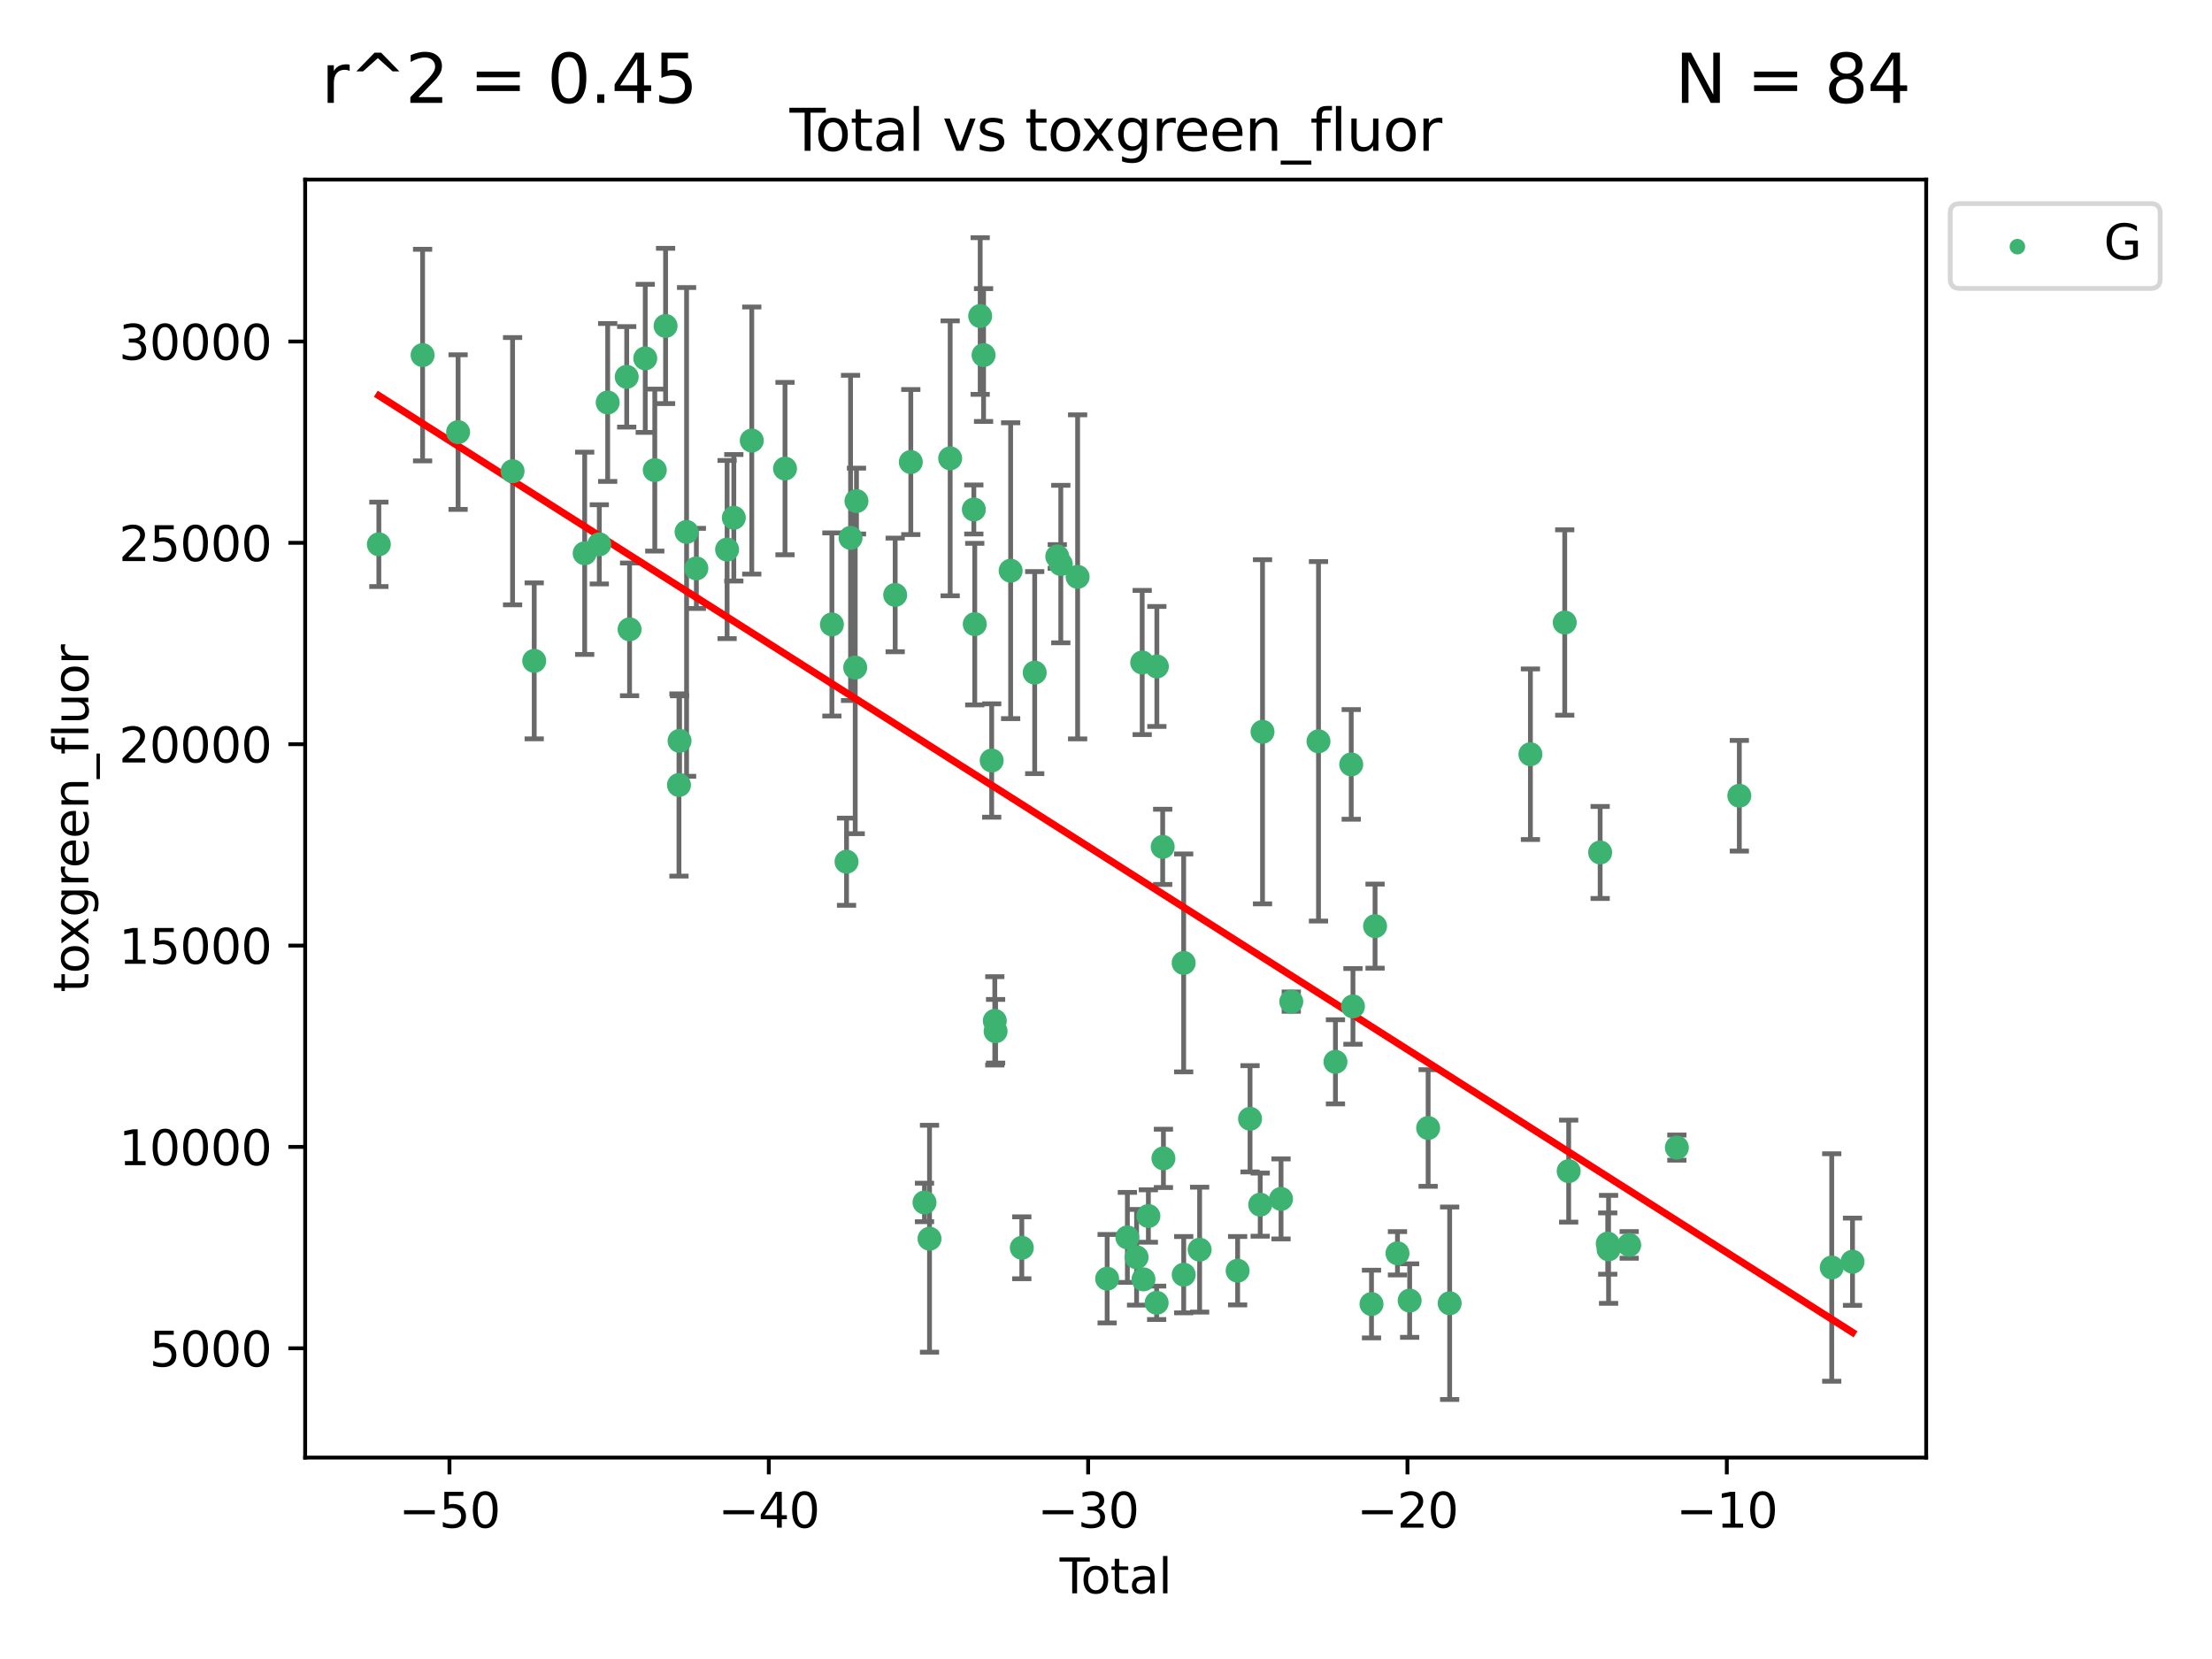 <?xml version="1.0" encoding="utf-8" standalone="no"?>
<!DOCTYPE svg PUBLIC "-//W3C//DTD SVG 1.1//EN"
  "http://www.w3.org/Graphics/SVG/1.1/DTD/svg11.dtd">
<svg xmlns:xlink="http://www.w3.org/1999/xlink" width="460.8pt" height="345.6pt" viewBox="0 0 460.8 345.6" xmlns="http://www.w3.org/2000/svg" version="1.1">
 <defs>
  <style type="text/css">*{stroke-linejoin: round; stroke-linecap: butt}</style>
 </defs>
 <g id="figure_1">
  <g id="patch_1">
   <path d="M 0 345.6 
L 460.8 345.6 
L 460.8 0 
L 0 0 
z
" style="fill: #ffffff"/>
  </g>
  <g id="axes_1">
   <g id="patch_2">
    <path d="M 63.571 303.64 
L 401.26 303.64 
L 401.26 37.411 
L 63.571 37.411 
z
" style="fill: #ffffff"/>
   </g>
   <g id="PathCollection_1">
    <defs>
     <path id="md122ca2fd8" d="M 0 1.118 
C 0.297 1.118 0.581 1 0.791 0.791 
C 1 0.581 1.118 0.297 1.118 0 
C 1.118 -0.297 1 -0.581 0.791 -0.791 
C 0.581 -1 0.297 -1.118 0 -1.118 
C -0.297 -1.118 -0.581 -1 -0.791 -0.791 
C -1 -0.581 -1.118 -0.297 -1.118 0 
C -1.118 0.297 -1 0.581 -0.791 0.791 
C -0.581 1 -0.297 1.118 0 1.118 
z
" style="stroke: #3cb371"/>
    </defs>
    <g clip-path="url(#pf79774d93b)">
     <use xlink:href="#md122ca2fd8" x="78.921" y="113.395" style="fill: #3cb371; stroke: #3cb371"/>
     <use xlink:href="#md122ca2fd8" x="88.034" y="73.969" style="fill: #3cb371; stroke: #3cb371"/>
     <use xlink:href="#md122ca2fd8" x="95.431" y="90.014" style="fill: #3cb371; stroke: #3cb371"/>
     <use xlink:href="#md122ca2fd8" x="106.779" y="98.159" style="fill: #3cb371; stroke: #3cb371"/>
     <use xlink:href="#md122ca2fd8" x="111.287" y="137.666" style="fill: #3cb371; stroke: #3cb371"/>
     <use xlink:href="#md122ca2fd8" x="121.8" y="115.264" style="fill: #3cb371; stroke: #3cb371"/>
     <use xlink:href="#md122ca2fd8" x="124.844" y="113.396" style="fill: #3cb371; stroke: #3cb371"/>
     <use xlink:href="#md122ca2fd8" x="126.591" y="83.845" style="fill: #3cb371; stroke: #3cb371"/>
     <use xlink:href="#md122ca2fd8" x="130.556" y="78.5" style="fill: #3cb371; stroke: #3cb371"/>
     <use xlink:href="#md122ca2fd8" x="131.152" y="131.103" style="fill: #3cb371; stroke: #3cb371"/>
     <use xlink:href="#md122ca2fd8" x="134.417" y="74.652" style="fill: #3cb371; stroke: #3cb371"/>
     <use xlink:href="#md122ca2fd8" x="136.403" y="97.929" style="fill: #3cb371; stroke: #3cb371"/>
     <use xlink:href="#md122ca2fd8" x="138.654" y="67.9" style="fill: #3cb371; stroke: #3cb371"/>
     <use xlink:href="#md122ca2fd8" x="141.442" y="163.526" style="fill: #3cb371; stroke: #3cb371"/>
     <use xlink:href="#md122ca2fd8" x="141.564" y="154.33" style="fill: #3cb371; stroke: #3cb371"/>
     <use xlink:href="#md122ca2fd8" x="143.025" y="110.809" style="fill: #3cb371; stroke: #3cb371"/>
     <use xlink:href="#md122ca2fd8" x="145.066" y="118.409" style="fill: #3cb371; stroke: #3cb371"/>
     <use xlink:href="#md122ca2fd8" x="151.469" y="114.48" style="fill: #3cb371; stroke: #3cb371"/>
     <use xlink:href="#md122ca2fd8" x="152.868" y="107.862" style="fill: #3cb371; stroke: #3cb371"/>
     <use xlink:href="#md122ca2fd8" x="156.61" y="91.774" style="fill: #3cb371; stroke: #3cb371"/>
     <use xlink:href="#md122ca2fd8" x="163.533" y="97.612" style="fill: #3cb371; stroke: #3cb371"/>
     <use xlink:href="#md122ca2fd8" x="173.299" y="130.083" style="fill: #3cb371; stroke: #3cb371"/>
     <use xlink:href="#md122ca2fd8" x="176.348" y="179.51" style="fill: #3cb371; stroke: #3cb371"/>
     <use xlink:href="#md122ca2fd8" x="177.187" y="112.055" style="fill: #3cb371; stroke: #3cb371"/>
     <use xlink:href="#md122ca2fd8" x="178.157" y="139.066" style="fill: #3cb371; stroke: #3cb371"/>
     <use xlink:href="#md122ca2fd8" x="178.418" y="104.379" style="fill: #3cb371; stroke: #3cb371"/>
     <use xlink:href="#md122ca2fd8" x="186.483" y="123.931" style="fill: #3cb371; stroke: #3cb371"/>
     <use xlink:href="#md122ca2fd8" x="189.737" y="96.25" style="fill: #3cb371; stroke: #3cb371"/>
     <use xlink:href="#md122ca2fd8" x="192.59" y="250.492" style="fill: #3cb371; stroke: #3cb371"/>
     <use xlink:href="#md122ca2fd8" x="193.635" y="258.048" style="fill: #3cb371; stroke: #3cb371"/>
     <use xlink:href="#md122ca2fd8" x="197.939" y="95.479" style="fill: #3cb371; stroke: #3cb371"/>
     <use xlink:href="#md122ca2fd8" x="202.868" y="106.134" style="fill: #3cb371; stroke: #3cb371"/>
     <use xlink:href="#md122ca2fd8" x="203.06" y="130.021" style="fill: #3cb371; stroke: #3cb371"/>
     <use xlink:href="#md122ca2fd8" x="204.192" y="65.833" style="fill: #3cb371; stroke: #3cb371"/>
     <use xlink:href="#md122ca2fd8" x="204.894" y="73.96" style="fill: #3cb371; stroke: #3cb371"/>
     <use xlink:href="#md122ca2fd8" x="206.587" y="158.429" style="fill: #3cb371; stroke: #3cb371"/>
     <use xlink:href="#md122ca2fd8" x="207.235" y="212.661" style="fill: #3cb371; stroke: #3cb371"/>
     <use xlink:href="#md122ca2fd8" x="207.402" y="214.825" style="fill: #3cb371; stroke: #3cb371"/>
     <use xlink:href="#md122ca2fd8" x="210.536" y="118.886" style="fill: #3cb371; stroke: #3cb371"/>
     <use xlink:href="#md122ca2fd8" x="212.862" y="259.935" style="fill: #3cb371; stroke: #3cb371"/>
     <use xlink:href="#md122ca2fd8" x="215.547" y="140.119" style="fill: #3cb371; stroke: #3cb371"/>
     <use xlink:href="#md122ca2fd8" x="220.251" y="115.923" style="fill: #3cb371; stroke: #3cb371"/>
     <use xlink:href="#md122ca2fd8" x="220.984" y="117.504" style="fill: #3cb371; stroke: #3cb371"/>
     <use xlink:href="#md122ca2fd8" x="224.488" y="120.172" style="fill: #3cb371; stroke: #3cb371"/>
     <use xlink:href="#md122ca2fd8" x="230.639" y="266.378" style="fill: #3cb371; stroke: #3cb371"/>
     <use xlink:href="#md122ca2fd8" x="234.853" y="257.773" style="fill: #3cb371; stroke: #3cb371"/>
     <use xlink:href="#md122ca2fd8" x="236.771" y="261.912" style="fill: #3cb371; stroke: #3cb371"/>
     <use xlink:href="#md122ca2fd8" x="237.939" y="138.009" style="fill: #3cb371; stroke: #3cb371"/>
     <use xlink:href="#md122ca2fd8" x="238.211" y="266.513" style="fill: #3cb371; stroke: #3cb371"/>
     <use xlink:href="#md122ca2fd8" x="239.227" y="253.318" style="fill: #3cb371; stroke: #3cb371"/>
     <use xlink:href="#md122ca2fd8" x="240.951" y="271.395" style="fill: #3cb371; stroke: #3cb371"/>
     <use xlink:href="#md122ca2fd8" x="240.994" y="138.834" style="fill: #3cb371; stroke: #3cb371"/>
     <use xlink:href="#md122ca2fd8" x="242.209" y="176.414" style="fill: #3cb371; stroke: #3cb371"/>
     <use xlink:href="#md122ca2fd8" x="242.364" y="241.31" style="fill: #3cb371; stroke: #3cb371"/>
     <use xlink:href="#md122ca2fd8" x="246.579" y="200.594" style="fill: #3cb371; stroke: #3cb371"/>
     <use xlink:href="#md122ca2fd8" x="246.589" y="265.539" style="fill: #3cb371; stroke: #3cb371"/>
     <use xlink:href="#md122ca2fd8" x="249.904" y="260.326" style="fill: #3cb371; stroke: #3cb371"/>
     <use xlink:href="#md122ca2fd8" x="257.82" y="264.71" style="fill: #3cb371; stroke: #3cb371"/>
     <use xlink:href="#md122ca2fd8" x="260.408" y="233.062" style="fill: #3cb371; stroke: #3cb371"/>
     <use xlink:href="#md122ca2fd8" x="262.525" y="250.95" style="fill: #3cb371; stroke: #3cb371"/>
     <use xlink:href="#md122ca2fd8" x="263.007" y="152.443" style="fill: #3cb371; stroke: #3cb371"/>
     <use xlink:href="#md122ca2fd8" x="266.864" y="249.755" style="fill: #3cb371; stroke: #3cb371"/>
     <use xlink:href="#md122ca2fd8" x="268.995" y="208.661" style="fill: #3cb371; stroke: #3cb371"/>
     <use xlink:href="#md122ca2fd8" x="274.666" y="154.43" style="fill: #3cb371; stroke: #3cb371"/>
     <use xlink:href="#md122ca2fd8" x="278.2" y="221.197" style="fill: #3cb371; stroke: #3cb371"/>
     <use xlink:href="#md122ca2fd8" x="281.485" y="159.241" style="fill: #3cb371; stroke: #3cb371"/>
     <use xlink:href="#md122ca2fd8" x="281.846" y="209.648" style="fill: #3cb371; stroke: #3cb371"/>
     <use xlink:href="#md122ca2fd8" x="285.709" y="271.655" style="fill: #3cb371; stroke: #3cb371"/>
     <use xlink:href="#md122ca2fd8" x="286.452" y="192.933" style="fill: #3cb371; stroke: #3cb371"/>
     <use xlink:href="#md122ca2fd8" x="291.12" y="261.083" style="fill: #3cb371; stroke: #3cb371"/>
     <use xlink:href="#md122ca2fd8" x="293.657" y="270.936" style="fill: #3cb371; stroke: #3cb371"/>
     <use xlink:href="#md122ca2fd8" x="297.507" y="234.985" style="fill: #3cb371; stroke: #3cb371"/>
     <use xlink:href="#md122ca2fd8" x="301.99" y="271.492" style="fill: #3cb371; stroke: #3cb371"/>
     <use xlink:href="#md122ca2fd8" x="318.814" y="157.12" style="fill: #3cb371; stroke: #3cb371"/>
     <use xlink:href="#md122ca2fd8" x="325.963" y="129.68" style="fill: #3cb371; stroke: #3cb371"/>
     <use xlink:href="#md122ca2fd8" x="326.783" y="243.97" style="fill: #3cb371; stroke: #3cb371"/>
     <use xlink:href="#md122ca2fd8" x="333.34" y="177.587" style="fill: #3cb371; stroke: #3cb371"/>
     <use xlink:href="#md122ca2fd8" x="334.921" y="259.058" style="fill: #3cb371; stroke: #3cb371"/>
     <use xlink:href="#md122ca2fd8" x="335.094" y="260.263" style="fill: #3cb371; stroke: #3cb371"/>
     <use xlink:href="#md122ca2fd8" x="339.39" y="259.336" style="fill: #3cb371; stroke: #3cb371"/>
     <use xlink:href="#md122ca2fd8" x="349.323" y="239.065" style="fill: #3cb371; stroke: #3cb371"/>
     <use xlink:href="#md122ca2fd8" x="362.334" y="165.768" style="fill: #3cb371; stroke: #3cb371"/>
     <use xlink:href="#md122ca2fd8" x="381.585" y="264.041" style="fill: #3cb371; stroke: #3cb371"/>
     <use xlink:href="#md122ca2fd8" x="385.911" y="262.839" style="fill: #3cb371; stroke: #3cb371"/>
    </g>
   </g>
   <g id="matplotlib.axis_1">
    <g id="xtick_1">
     <g id="line2d_1">
      <defs>
       <path id="m03e37150a8" d="M 0 0 
L 0 3.5 
" style="stroke: #000000; stroke-width: 0.8"/>
      </defs>
      <g>
       <use xlink:href="#m03e37150a8" x="93.632" y="303.64" style="stroke: #000000; stroke-width: 0.8"/>
      </g>
     </g>
     <g id="text_1">
      <!-- −50 -->
      <g transform="translate(83.08 318.238)scale(0.1 -0.1)">
       <defs>
        <path id="DejaVuSans-2212" d="M 678 2272 
L 4684 2272 
L 4684 1741 
L 678 1741 
L 678 2272 
z
" transform="scale(0.016)"/>
        <path id="DejaVuSans-35" d="M 691 4666 
L 3169 4666 
L 3169 4134 
L 1269 4134 
L 1269 2991 
Q 1406 3038 1543 3061 
Q 1681 3084 1819 3084 
Q 2600 3084 3056 2656 
Q 3513 2228 3513 1497 
Q 3513 744 3044 326 
Q 2575 -91 1722 -91 
Q 1428 -91 1123 -41 
Q 819 9 494 109 
L 494 744 
Q 775 591 1075 516 
Q 1375 441 1709 441 
Q 2250 441 2565 725 
Q 2881 1009 2881 1497 
Q 2881 1984 2565 2268 
Q 2250 2553 1709 2553 
Q 1456 2553 1204 2497 
Q 953 2441 691 2322 
L 691 4666 
z
" transform="scale(0.016)"/>
        <path id="DejaVuSans-30" d="M 2034 4250 
Q 1547 4250 1301 3770 
Q 1056 3291 1056 2328 
Q 1056 1369 1301 889 
Q 1547 409 2034 409 
Q 2525 409 2770 889 
Q 3016 1369 3016 2328 
Q 3016 3291 2770 3770 
Q 2525 4250 2034 4250 
z
M 2034 4750 
Q 2819 4750 3233 4129 
Q 3647 3509 3647 2328 
Q 3647 1150 3233 529 
Q 2819 -91 2034 -91 
Q 1250 -91 836 529 
Q 422 1150 422 2328 
Q 422 3509 836 4129 
Q 1250 4750 2034 4750 
z
" transform="scale(0.016)"/>
       </defs>
       <use xlink:href="#DejaVuSans-2212"/>
       <use xlink:href="#DejaVuSans-35" x="83.789"/>
       <use xlink:href="#DejaVuSans-30" x="147.412"/>
      </g>
     </g>
    </g>
    <g id="xtick_2">
     <g id="line2d_2">
      <g>
       <use xlink:href="#m03e37150a8" x="160.156" y="303.64" style="stroke: #000000; stroke-width: 0.8"/>
      </g>
     </g>
     <g id="text_2">
      <!-- −40 -->
      <g transform="translate(149.604 318.238)scale(0.1 -0.1)">
       <defs>
        <path id="DejaVuSans-34" d="M 2419 4116 
L 825 1625 
L 2419 1625 
L 2419 4116 
z
M 2253 4666 
L 3047 4666 
L 3047 1625 
L 3713 1625 
L 3713 1100 
L 3047 1100 
L 3047 0 
L 2419 0 
L 2419 1100 
L 313 1100 
L 313 1709 
L 2253 4666 
z
" transform="scale(0.016)"/>
       </defs>
       <use xlink:href="#DejaVuSans-2212"/>
       <use xlink:href="#DejaVuSans-34" x="83.789"/>
       <use xlink:href="#DejaVuSans-30" x="147.412"/>
      </g>
     </g>
    </g>
    <g id="xtick_3">
     <g id="line2d_3">
      <g>
       <use xlink:href="#m03e37150a8" x="226.68" y="303.64" style="stroke: #000000; stroke-width: 0.8"/>
      </g>
     </g>
     <g id="text_3">
      <!-- −30 -->
      <g transform="translate(216.127 318.238)scale(0.1 -0.1)">
       <defs>
        <path id="DejaVuSans-33" d="M 2597 2516 
Q 3050 2419 3304 2112 
Q 3559 1806 3559 1356 
Q 3559 666 3084 287 
Q 2609 -91 1734 -91 
Q 1441 -91 1130 -33 
Q 819 25 488 141 
L 488 750 
Q 750 597 1062 519 
Q 1375 441 1716 441 
Q 2309 441 2620 675 
Q 2931 909 2931 1356 
Q 2931 1769 2642 2001 
Q 2353 2234 1838 2234 
L 1294 2234 
L 1294 2753 
L 1863 2753 
Q 2328 2753 2575 2939 
Q 2822 3125 2822 3475 
Q 2822 3834 2567 4026 
Q 2313 4219 1838 4219 
Q 1578 4219 1281 4162 
Q 984 4106 628 3988 
L 628 4550 
Q 988 4650 1302 4700 
Q 1616 4750 1894 4750 
Q 2613 4750 3031 4423 
Q 3450 4097 3450 3541 
Q 3450 3153 3228 2886 
Q 3006 2619 2597 2516 
z
" transform="scale(0.016)"/>
       </defs>
       <use xlink:href="#DejaVuSans-2212"/>
       <use xlink:href="#DejaVuSans-33" x="83.789"/>
       <use xlink:href="#DejaVuSans-30" x="147.412"/>
      </g>
     </g>
    </g>
    <g id="xtick_4">
     <g id="line2d_4">
      <g>
       <use xlink:href="#m03e37150a8" x="293.203" y="303.64" style="stroke: #000000; stroke-width: 0.8"/>
      </g>
     </g>
     <g id="text_4">
      <!-- −20 -->
      <g transform="translate(282.651 318.238)scale(0.1 -0.1)">
       <defs>
        <path id="DejaVuSans-32" d="M 1228 531 
L 3431 531 
L 3431 0 
L 469 0 
L 469 531 
Q 828 903 1448 1529 
Q 2069 2156 2228 2338 
Q 2531 2678 2651 2914 
Q 2772 3150 2772 3378 
Q 2772 3750 2511 3984 
Q 2250 4219 1831 4219 
Q 1534 4219 1204 4116 
Q 875 4013 500 3803 
L 500 4441 
Q 881 4594 1212 4672 
Q 1544 4750 1819 4750 
Q 2544 4750 2975 4387 
Q 3406 4025 3406 3419 
Q 3406 3131 3298 2873 
Q 3191 2616 2906 2266 
Q 2828 2175 2409 1742 
Q 1991 1309 1228 531 
z
" transform="scale(0.016)"/>
       </defs>
       <use xlink:href="#DejaVuSans-2212"/>
       <use xlink:href="#DejaVuSans-32" x="83.789"/>
       <use xlink:href="#DejaVuSans-30" x="147.412"/>
      </g>
     </g>
    </g>
    <g id="xtick_5">
     <g id="line2d_5">
      <g>
       <use xlink:href="#m03e37150a8" x="359.727" y="303.64" style="stroke: #000000; stroke-width: 0.8"/>
      </g>
     </g>
     <g id="text_5">
      <!-- −10 -->
      <g transform="translate(349.174 318.238)scale(0.1 -0.1)">
       <defs>
        <path id="DejaVuSans-31" d="M 794 531 
L 1825 531 
L 1825 4091 
L 703 3866 
L 703 4441 
L 1819 4666 
L 2450 4666 
L 2450 531 
L 3481 531 
L 3481 0 
L 794 0 
L 794 531 
z
" transform="scale(0.016)"/>
       </defs>
       <use xlink:href="#DejaVuSans-2212"/>
       <use xlink:href="#DejaVuSans-31" x="83.789"/>
       <use xlink:href="#DejaVuSans-30" x="147.412"/>
      </g>
     </g>
    </g>
    <g id="text_6">
     <!-- Total -->
     <g transform="translate(220.739 331.917)scale(0.1 -0.1)">
      <defs>
       <path id="DejaVuSans-54" d="M -19 4666 
L 3928 4666 
L 3928 4134 
L 2272 4134 
L 2272 0 
L 1638 0 
L 1638 4134 
L -19 4134 
L -19 4666 
z
" transform="scale(0.016)"/>
       <path id="DejaVuSans-6f" d="M 1959 3097 
Q 1497 3097 1228 2736 
Q 959 2375 959 1747 
Q 959 1119 1226 758 
Q 1494 397 1959 397 
Q 2419 397 2687 759 
Q 2956 1122 2956 1747 
Q 2956 2369 2687 2733 
Q 2419 3097 1959 3097 
z
M 1959 3584 
Q 2709 3584 3137 3096 
Q 3566 2609 3566 1747 
Q 3566 888 3137 398 
Q 2709 -91 1959 -91 
Q 1206 -91 779 398 
Q 353 888 353 1747 
Q 353 2609 779 3096 
Q 1206 3584 1959 3584 
z
" transform="scale(0.016)"/>
       <path id="DejaVuSans-74" d="M 1172 4494 
L 1172 3500 
L 2356 3500 
L 2356 3053 
L 1172 3053 
L 1172 1153 
Q 1172 725 1289 603 
Q 1406 481 1766 481 
L 2356 481 
L 2356 0 
L 1766 0 
Q 1100 0 847 248 
Q 594 497 594 1153 
L 594 3053 
L 172 3053 
L 172 3500 
L 594 3500 
L 594 4494 
L 1172 4494 
z
" transform="scale(0.016)"/>
       <path id="DejaVuSans-61" d="M 2194 1759 
Q 1497 1759 1228 1600 
Q 959 1441 959 1056 
Q 959 750 1161 570 
Q 1363 391 1709 391 
Q 2188 391 2477 730 
Q 2766 1069 2766 1631 
L 2766 1759 
L 2194 1759 
z
M 3341 1997 
L 3341 0 
L 2766 0 
L 2766 531 
Q 2569 213 2275 61 
Q 1981 -91 1556 -91 
Q 1019 -91 701 211 
Q 384 513 384 1019 
Q 384 1609 779 1909 
Q 1175 2209 1959 2209 
L 2766 2209 
L 2766 2266 
Q 2766 2663 2505 2880 
Q 2244 3097 1772 3097 
Q 1472 3097 1187 3025 
Q 903 2953 641 2809 
L 641 3341 
Q 956 3463 1253 3523 
Q 1550 3584 1831 3584 
Q 2591 3584 2966 3190 
Q 3341 2797 3341 1997 
z
" transform="scale(0.016)"/>
       <path id="DejaVuSans-6c" d="M 603 4863 
L 1178 4863 
L 1178 0 
L 603 0 
L 603 4863 
z
" transform="scale(0.016)"/>
      </defs>
      <use xlink:href="#DejaVuSans-54"/>
      <use xlink:href="#DejaVuSans-6f" x="44.084"/>
      <use xlink:href="#DejaVuSans-74" x="105.266"/>
      <use xlink:href="#DejaVuSans-61" x="144.475"/>
      <use xlink:href="#DejaVuSans-6c" x="205.754"/>
     </g>
    </g>
   </g>
   <g id="matplotlib.axis_2">
    <g id="ytick_1">
     <g id="line2d_6">
      <defs>
       <path id="m1404d5cdcd" d="M 0 0 
L -3.5 0 
" style="stroke: #000000; stroke-width: 0.8"/>
      </defs>
      <g>
       <use xlink:href="#m1404d5cdcd" x="63.571" y="280.872" style="stroke: #000000; stroke-width: 0.8"/>
      </g>
     </g>
     <g id="text_7">
      <!-- 5000 -->
      <g transform="translate(31.121 284.671)scale(0.1 -0.1)">
       <use xlink:href="#DejaVuSans-35"/>
       <use xlink:href="#DejaVuSans-30" x="63.623"/>
       <use xlink:href="#DejaVuSans-30" x="127.246"/>
       <use xlink:href="#DejaVuSans-30" x="190.869"/>
      </g>
     </g>
    </g>
    <g id="ytick_2">
     <g id="line2d_7">
      <g>
       <use xlink:href="#m1404d5cdcd" x="63.571" y="238.925" style="stroke: #000000; stroke-width: 0.8"/>
      </g>
     </g>
     <g id="text_8">
      <!-- 10000 -->
      <g transform="translate(24.759 242.724)scale(0.1 -0.1)">
       <use xlink:href="#DejaVuSans-31"/>
       <use xlink:href="#DejaVuSans-30" x="63.623"/>
       <use xlink:href="#DejaVuSans-30" x="127.246"/>
       <use xlink:href="#DejaVuSans-30" x="190.869"/>
       <use xlink:href="#DejaVuSans-30" x="254.492"/>
      </g>
     </g>
    </g>
    <g id="ytick_3">
     <g id="line2d_8">
      <g>
       <use xlink:href="#m1404d5cdcd" x="63.571" y="196.978" style="stroke: #000000; stroke-width: 0.8"/>
      </g>
     </g>
     <g id="text_9">
      <!-- 15000 -->
      <g transform="translate(24.759 200.777)scale(0.1 -0.1)">
       <use xlink:href="#DejaVuSans-31"/>
       <use xlink:href="#DejaVuSans-35" x="63.623"/>
       <use xlink:href="#DejaVuSans-30" x="127.246"/>
       <use xlink:href="#DejaVuSans-30" x="190.869"/>
       <use xlink:href="#DejaVuSans-30" x="254.492"/>
      </g>
     </g>
    </g>
    <g id="ytick_4">
     <g id="line2d_9">
      <g>
       <use xlink:href="#m1404d5cdcd" x="63.571" y="155.031" style="stroke: #000000; stroke-width: 0.8"/>
      </g>
     </g>
     <g id="text_10">
      <!-- 20000 -->
      <g transform="translate(24.759 158.83)scale(0.1 -0.1)">
       <use xlink:href="#DejaVuSans-32"/>
       <use xlink:href="#DejaVuSans-30" x="63.623"/>
       <use xlink:href="#DejaVuSans-30" x="127.246"/>
       <use xlink:href="#DejaVuSans-30" x="190.869"/>
       <use xlink:href="#DejaVuSans-30" x="254.492"/>
      </g>
     </g>
    </g>
    <g id="ytick_5">
     <g id="line2d_10">
      <g>
       <use xlink:href="#m1404d5cdcd" x="63.571" y="113.084" style="stroke: #000000; stroke-width: 0.8"/>
      </g>
     </g>
     <g id="text_11">
      <!-- 25000 -->
      <g transform="translate(24.759 116.884)scale(0.1 -0.1)">
       <use xlink:href="#DejaVuSans-32"/>
       <use xlink:href="#DejaVuSans-35" x="63.623"/>
       <use xlink:href="#DejaVuSans-30" x="127.246"/>
       <use xlink:href="#DejaVuSans-30" x="190.869"/>
       <use xlink:href="#DejaVuSans-30" x="254.492"/>
      </g>
     </g>
    </g>
    <g id="ytick_6">
     <g id="line2d_11">
      <g>
       <use xlink:href="#m1404d5cdcd" x="63.571" y="71.138" style="stroke: #000000; stroke-width: 0.8"/>
      </g>
     </g>
     <g id="text_12">
      <!-- 30000 -->
      <g transform="translate(24.759 74.937)scale(0.1 -0.1)">
       <use xlink:href="#DejaVuSans-33"/>
       <use xlink:href="#DejaVuSans-30" x="63.623"/>
       <use xlink:href="#DejaVuSans-30" x="127.246"/>
       <use xlink:href="#DejaVuSans-30" x="190.869"/>
       <use xlink:href="#DejaVuSans-30" x="254.492"/>
      </g>
     </g>
    </g>
    <g id="text_13">
     <!-- toxgreen_fluor -->
     <g transform="translate(18.401 206.72)rotate(-90)scale(0.1 -0.1)">
      <defs>
       <path id="DejaVuSans-78" d="M 3513 3500 
L 2247 1797 
L 3578 0 
L 2900 0 
L 1881 1375 
L 863 0 
L 184 0 
L 1544 1831 
L 300 3500 
L 978 3500 
L 1906 2253 
L 2834 3500 
L 3513 3500 
z
" transform="scale(0.016)"/>
       <path id="DejaVuSans-67" d="M 2906 1791 
Q 2906 2416 2648 2759 
Q 2391 3103 1925 3103 
Q 1463 3103 1205 2759 
Q 947 2416 947 1791 
Q 947 1169 1205 825 
Q 1463 481 1925 481 
Q 2391 481 2648 825 
Q 2906 1169 2906 1791 
z
M 3481 434 
Q 3481 -459 3084 -895 
Q 2688 -1331 1869 -1331 
Q 1566 -1331 1297 -1286 
Q 1028 -1241 775 -1147 
L 775 -588 
Q 1028 -725 1275 -790 
Q 1522 -856 1778 -856 
Q 2344 -856 2625 -561 
Q 2906 -266 2906 331 
L 2906 616 
Q 2728 306 2450 153 
Q 2172 0 1784 0 
Q 1141 0 747 490 
Q 353 981 353 1791 
Q 353 2603 747 3093 
Q 1141 3584 1784 3584 
Q 2172 3584 2450 3431 
Q 2728 3278 2906 2969 
L 2906 3500 
L 3481 3500 
L 3481 434 
z
" transform="scale(0.016)"/>
       <path id="DejaVuSans-72" d="M 2631 2963 
Q 2534 3019 2420 3045 
Q 2306 3072 2169 3072 
Q 1681 3072 1420 2755 
Q 1159 2438 1159 1844 
L 1159 0 
L 581 0 
L 581 3500 
L 1159 3500 
L 1159 2956 
Q 1341 3275 1631 3429 
Q 1922 3584 2338 3584 
Q 2397 3584 2469 3576 
Q 2541 3569 2628 3553 
L 2631 2963 
z
" transform="scale(0.016)"/>
       <path id="DejaVuSans-65" d="M 3597 1894 
L 3597 1613 
L 953 1613 
Q 991 1019 1311 708 
Q 1631 397 2203 397 
Q 2534 397 2845 478 
Q 3156 559 3463 722 
L 3463 178 
Q 3153 47 2828 -22 
Q 2503 -91 2169 -91 
Q 1331 -91 842 396 
Q 353 884 353 1716 
Q 353 2575 817 3079 
Q 1281 3584 2069 3584 
Q 2775 3584 3186 3129 
Q 3597 2675 3597 1894 
z
M 3022 2063 
Q 3016 2534 2758 2815 
Q 2500 3097 2075 3097 
Q 1594 3097 1305 2825 
Q 1016 2553 972 2059 
L 3022 2063 
z
" transform="scale(0.016)"/>
       <path id="DejaVuSans-6e" d="M 3513 2113 
L 3513 0 
L 2938 0 
L 2938 2094 
Q 2938 2591 2744 2837 
Q 2550 3084 2163 3084 
Q 1697 3084 1428 2787 
Q 1159 2491 1159 1978 
L 1159 0 
L 581 0 
L 581 3500 
L 1159 3500 
L 1159 2956 
Q 1366 3272 1645 3428 
Q 1925 3584 2291 3584 
Q 2894 3584 3203 3211 
Q 3513 2838 3513 2113 
z
" transform="scale(0.016)"/>
       <path id="DejaVuSans-5f" d="M 3263 -1063 
L 3263 -1509 
L -63 -1509 
L -63 -1063 
L 3263 -1063 
z
" transform="scale(0.016)"/>
       <path id="DejaVuSans-66" d="M 2375 4863 
L 2375 4384 
L 1825 4384 
Q 1516 4384 1395 4259 
Q 1275 4134 1275 3809 
L 1275 3500 
L 2222 3500 
L 2222 3053 
L 1275 3053 
L 1275 0 
L 697 0 
L 697 3053 
L 147 3053 
L 147 3500 
L 697 3500 
L 697 3744 
Q 697 4328 969 4595 
Q 1241 4863 1831 4863 
L 2375 4863 
z
" transform="scale(0.016)"/>
       <path id="DejaVuSans-75" d="M 544 1381 
L 544 3500 
L 1119 3500 
L 1119 1403 
Q 1119 906 1312 657 
Q 1506 409 1894 409 
Q 2359 409 2629 706 
Q 2900 1003 2900 1516 
L 2900 3500 
L 3475 3500 
L 3475 0 
L 2900 0 
L 2900 538 
Q 2691 219 2414 64 
Q 2138 -91 1772 -91 
Q 1169 -91 856 284 
Q 544 659 544 1381 
z
M 1991 3584 
L 1991 3584 
z
" transform="scale(0.016)"/>
      </defs>
      <use xlink:href="#DejaVuSans-74"/>
      <use xlink:href="#DejaVuSans-6f" x="39.209"/>
      <use xlink:href="#DejaVuSans-78" x="97.266"/>
      <use xlink:href="#DejaVuSans-67" x="156.445"/>
      <use xlink:href="#DejaVuSans-72" x="219.922"/>
      <use xlink:href="#DejaVuSans-65" x="258.785"/>
      <use xlink:href="#DejaVuSans-65" x="320.309"/>
      <use xlink:href="#DejaVuSans-6e" x="381.832"/>
      <use xlink:href="#DejaVuSans-5f" x="445.211"/>
      <use xlink:href="#DejaVuSans-66" x="495.211"/>
      <use xlink:href="#DejaVuSans-6c" x="530.416"/>
      <use xlink:href="#DejaVuSans-75" x="558.199"/>
      <use xlink:href="#DejaVuSans-6f" x="621.578"/>
      <use xlink:href="#DejaVuSans-72" x="682.76"/>
     </g>
    </g>
   </g>
   <g id="LineCollection_1">
    <path d="M 78.921 122.19 
L 78.921 104.6 
" clip-path="url(#pf79774d93b)" style="fill: none; stroke: #696969"/>
    <path d="M 88.034 96.009 
L 88.034 51.928 
" clip-path="url(#pf79774d93b)" style="fill: none; stroke: #696969"/>
    <path d="M 95.431 106.12 
L 95.431 73.908 
" clip-path="url(#pf79774d93b)" style="fill: none; stroke: #696969"/>
    <path d="M 106.779 125.997 
L 106.779 70.32 
" clip-path="url(#pf79774d93b)" style="fill: none; stroke: #696969"/>
    <path d="M 111.287 153.913 
L 111.287 121.42 
" clip-path="url(#pf79774d93b)" style="fill: none; stroke: #696969"/>
    <path d="M 121.8 136.332 
L 121.8 94.195 
" clip-path="url(#pf79774d93b)" style="fill: none; stroke: #696969"/>
    <path d="M 124.844 121.643 
L 124.844 105.149 
" clip-path="url(#pf79774d93b)" style="fill: none; stroke: #696969"/>
    <path d="M 126.591 100.292 
L 126.591 67.397 
" clip-path="url(#pf79774d93b)" style="fill: none; stroke: #696969"/>
    <path d="M 130.556 88.971 
L 130.556 68.029 
" clip-path="url(#pf79774d93b)" style="fill: none; stroke: #696969"/>
    <path d="M 131.152 144.927 
L 131.152 117.279 
" clip-path="url(#pf79774d93b)" style="fill: none; stroke: #696969"/>
    <path d="M 134.417 90.074 
L 134.417 59.23 
" clip-path="url(#pf79774d93b)" style="fill: none; stroke: #696969"/>
    <path d="M 136.403 114.803 
L 136.403 81.055 
" clip-path="url(#pf79774d93b)" style="fill: none; stroke: #696969"/>
    <path d="M 138.654 84.075 
L 138.654 51.725 
" clip-path="url(#pf79774d93b)" style="fill: none; stroke: #696969"/>
    <path d="M 141.442 182.507 
L 141.442 144.545 
" clip-path="url(#pf79774d93b)" style="fill: none; stroke: #696969"/>
    <path d="M 141.564 163.705 
L 141.564 144.956 
" clip-path="url(#pf79774d93b)" style="fill: none; stroke: #696969"/>
    <path d="M 143.025 161.719 
L 143.025 59.899 
" clip-path="url(#pf79774d93b)" style="fill: none; stroke: #696969"/>
    <path d="M 145.066 126.754 
L 145.066 110.063 
" clip-path="url(#pf79774d93b)" style="fill: none; stroke: #696969"/>
    <path d="M 151.469 133.033 
L 151.469 95.928 
" clip-path="url(#pf79774d93b)" style="fill: none; stroke: #696969"/>
    <path d="M 152.868 121.036 
L 152.868 94.688 
" clip-path="url(#pf79774d93b)" style="fill: none; stroke: #696969"/>
    <path d="M 156.61 119.594 
L 156.61 63.954 
" clip-path="url(#pf79774d93b)" style="fill: none; stroke: #696969"/>
    <path d="M 163.533 115.57 
L 163.533 79.653 
" clip-path="url(#pf79774d93b)" style="fill: none; stroke: #696969"/>
    <path d="M 173.299 149.155 
L 173.299 111.01 
" clip-path="url(#pf79774d93b)" style="fill: none; stroke: #696969"/>
    <path d="M 176.348 188.59 
L 176.348 170.431 
" clip-path="url(#pf79774d93b)" style="fill: none; stroke: #696969"/>
    <path d="M 177.187 145.925 
L 177.187 78.184 
" clip-path="url(#pf79774d93b)" style="fill: none; stroke: #696969"/>
    <path d="M 178.157 173.676 
L 178.157 104.457 
" clip-path="url(#pf79774d93b)" style="fill: none; stroke: #696969"/>
    <path d="M 178.418 111.237 
L 178.418 97.52 
" clip-path="url(#pf79774d93b)" style="fill: none; stroke: #696969"/>
    <path d="M 186.483 135.77 
L 186.483 112.093 
" clip-path="url(#pf79774d93b)" style="fill: none; stroke: #696969"/>
    <path d="M 189.737 111.359 
L 189.737 81.142 
" clip-path="url(#pf79774d93b)" style="fill: none; stroke: #696969"/>
    <path d="M 192.59 254.503 
L 192.59 246.482 
" clip-path="url(#pf79774d93b)" style="fill: none; stroke: #696969"/>
    <path d="M 193.635 281.683 
L 193.635 234.412 
" clip-path="url(#pf79774d93b)" style="fill: none; stroke: #696969"/>
    <path d="M 197.939 124.118 
L 197.939 66.84 
" clip-path="url(#pf79774d93b)" style="fill: none; stroke: #696969"/>
    <path d="M 202.868 111.238 
L 202.868 101.029 
" clip-path="url(#pf79774d93b)" style="fill: none; stroke: #696969"/>
    <path d="M 203.06 146.848 
L 203.06 113.194 
" clip-path="url(#pf79774d93b)" style="fill: none; stroke: #696969"/>
    <path d="M 204.192 82.153 
L 204.192 49.513 
" clip-path="url(#pf79774d93b)" style="fill: none; stroke: #696969"/>
    <path d="M 204.894 87.793 
L 204.894 60.126 
" clip-path="url(#pf79774d93b)" style="fill: none; stroke: #696969"/>
    <path d="M 206.587 170.239 
L 206.587 146.619 
" clip-path="url(#pf79774d93b)" style="fill: none; stroke: #696969"/>
    <path d="M 207.235 221.862 
L 207.235 203.46 
" clip-path="url(#pf79774d93b)" style="fill: none; stroke: #696969"/>
    <path d="M 207.402 221.45 
L 207.402 208.199 
" clip-path="url(#pf79774d93b)" style="fill: none; stroke: #696969"/>
    <path d="M 210.536 149.705 
L 210.536 88.067 
" clip-path="url(#pf79774d93b)" style="fill: none; stroke: #696969"/>
    <path d="M 212.862 266.382 
L 212.862 253.488 
" clip-path="url(#pf79774d93b)" style="fill: none; stroke: #696969"/>
    <path d="M 215.547 161.167 
L 215.547 119.071 
" clip-path="url(#pf79774d93b)" style="fill: none; stroke: #696969"/>
    <path d="M 220.251 118.395 
L 220.251 113.452 
" clip-path="url(#pf79774d93b)" style="fill: none; stroke: #696969"/>
    <path d="M 220.984 133.909 
L 220.984 101.098 
" clip-path="url(#pf79774d93b)" style="fill: none; stroke: #696969"/>
    <path d="M 224.488 153.929 
L 224.488 86.414 
" clip-path="url(#pf79774d93b)" style="fill: none; stroke: #696969"/>
    <path d="M 230.639 275.591 
L 230.639 257.164 
" clip-path="url(#pf79774d93b)" style="fill: none; stroke: #696969"/>
    <path d="M 234.853 267.15 
L 234.853 248.395 
" clip-path="url(#pf79774d93b)" style="fill: none; stroke: #696969"/>
    <path d="M 236.771 271.875 
L 236.771 251.949 
" clip-path="url(#pf79774d93b)" style="fill: none; stroke: #696969"/>
    <path d="M 237.939 153.028 
L 237.939 122.991 
" clip-path="url(#pf79774d93b)" style="fill: none; stroke: #696969"/>
    <path d="M 238.211 267.557 
L 238.211 265.469 
" clip-path="url(#pf79774d93b)" style="fill: none; stroke: #696969"/>
    <path d="M 239.227 258.776 
L 239.227 247.86 
" clip-path="url(#pf79774d93b)" style="fill: none; stroke: #696969"/>
    <path d="M 240.951 274.873 
L 240.951 267.918 
" clip-path="url(#pf79774d93b)" style="fill: none; stroke: #696969"/>
    <path d="M 240.994 151.332 
L 240.994 126.336 
" clip-path="url(#pf79774d93b)" style="fill: none; stroke: #696969"/>
    <path d="M 242.209 184.246 
L 242.209 168.581 
" clip-path="url(#pf79774d93b)" style="fill: none; stroke: #696969"/>
    <path d="M 242.364 247.381 
L 242.364 235.238 
" clip-path="url(#pf79774d93b)" style="fill: none; stroke: #696969"/>
    <path d="M 246.579 223.294 
L 246.579 177.894 
" clip-path="url(#pf79774d93b)" style="fill: none; stroke: #696969"/>
    <path d="M 246.589 273.484 
L 246.589 257.593 
" clip-path="url(#pf79774d93b)" style="fill: none; stroke: #696969"/>
    <path d="M 249.904 273.335 
L 249.904 247.317 
" clip-path="url(#pf79774d93b)" style="fill: none; stroke: #696969"/>
    <path d="M 257.82 271.833 
L 257.82 257.587 
" clip-path="url(#pf79774d93b)" style="fill: none; stroke: #696969"/>
    <path d="M 260.408 244.131 
L 260.408 221.994 
" clip-path="url(#pf79774d93b)" style="fill: none; stroke: #696969"/>
    <path d="M 262.525 257.527 
L 262.525 244.372 
" clip-path="url(#pf79774d93b)" style="fill: none; stroke: #696969"/>
    <path d="M 263.007 188.289 
L 263.007 116.597 
" clip-path="url(#pf79774d93b)" style="fill: none; stroke: #696969"/>
    <path d="M 266.864 258.09 
L 266.864 241.421 
" clip-path="url(#pf79774d93b)" style="fill: none; stroke: #696969"/>
    <path d="M 268.995 210.674 
L 268.995 206.648 
" clip-path="url(#pf79774d93b)" style="fill: none; stroke: #696969"/>
    <path d="M 274.666 191.87 
L 274.666 116.991 
" clip-path="url(#pf79774d93b)" style="fill: none; stroke: #696969"/>
    <path d="M 278.2 229.958 
L 278.2 212.435 
" clip-path="url(#pf79774d93b)" style="fill: none; stroke: #696969"/>
    <path d="M 281.485 170.663 
L 281.485 147.819 
" clip-path="url(#pf79774d93b)" style="fill: none; stroke: #696969"/>
    <path d="M 281.846 217.531 
L 281.846 201.766 
" clip-path="url(#pf79774d93b)" style="fill: none; stroke: #696969"/>
    <path d="M 285.709 278.707 
L 285.709 264.603 
" clip-path="url(#pf79774d93b)" style="fill: none; stroke: #696969"/>
    <path d="M 286.452 201.693 
L 286.452 184.173 
" clip-path="url(#pf79774d93b)" style="fill: none; stroke: #696969"/>
    <path d="M 291.12 265.596 
L 291.12 256.57 
" clip-path="url(#pf79774d93b)" style="fill: none; stroke: #696969"/>
    <path d="M 293.657 278.595 
L 293.657 263.278 
" clip-path="url(#pf79774d93b)" style="fill: none; stroke: #696969"/>
    <path d="M 297.507 247.13 
L 297.507 222.841 
" clip-path="url(#pf79774d93b)" style="fill: none; stroke: #696969"/>
    <path d="M 301.99 291.539 
L 301.99 251.445 
" clip-path="url(#pf79774d93b)" style="fill: none; stroke: #696969"/>
    <path d="M 318.814 174.89 
L 318.814 139.351 
" clip-path="url(#pf79774d93b)" style="fill: none; stroke: #696969"/>
    <path d="M 325.963 148.989 
L 325.963 110.371 
" clip-path="url(#pf79774d93b)" style="fill: none; stroke: #696969"/>
    <path d="M 326.783 254.593 
L 326.783 233.346 
" clip-path="url(#pf79774d93b)" style="fill: none; stroke: #696969"/>
    <path d="M 333.34 187.17 
L 333.34 168.003 
" clip-path="url(#pf79774d93b)" style="fill: none; stroke: #696969"/>
    <path d="M 334.921 265.441 
L 334.921 252.676 
" clip-path="url(#pf79774d93b)" style="fill: none; stroke: #696969"/>
    <path d="M 335.094 271.509 
L 335.094 249.016 
" clip-path="url(#pf79774d93b)" style="fill: none; stroke: #696969"/>
    <path d="M 339.39 262.114 
L 339.39 256.557 
" clip-path="url(#pf79774d93b)" style="fill: none; stroke: #696969"/>
    <path d="M 349.323 241.684 
L 349.323 236.446 
" clip-path="url(#pf79774d93b)" style="fill: none; stroke: #696969"/>
    <path d="M 362.334 177.291 
L 362.334 154.244 
" clip-path="url(#pf79774d93b)" style="fill: none; stroke: #696969"/>
    <path d="M 381.585 287.734 
L 381.585 240.348 
" clip-path="url(#pf79774d93b)" style="fill: none; stroke: #696969"/>
    <path d="M 385.911 271.924 
L 385.911 253.754 
" clip-path="url(#pf79774d93b)" style="fill: none; stroke: #696969"/>
   </g>
   <g id="line2d_12">
    <defs>
     <path id="m198bac2d9a" d="M 2 0 
L -2 -0 
" style="stroke: #696969"/>
    </defs>
    <g clip-path="url(#pf79774d93b)">
     <use xlink:href="#m198bac2d9a" x="78.921" y="122.19" style="fill: #696969; stroke: #696969"/>
     <use xlink:href="#m198bac2d9a" x="88.034" y="96.009" style="fill: #696969; stroke: #696969"/>
     <use xlink:href="#m198bac2d9a" x="95.431" y="106.12" style="fill: #696969; stroke: #696969"/>
     <use xlink:href="#m198bac2d9a" x="106.779" y="125.997" style="fill: #696969; stroke: #696969"/>
     <use xlink:href="#m198bac2d9a" x="111.287" y="153.913" style="fill: #696969; stroke: #696969"/>
     <use xlink:href="#m198bac2d9a" x="121.8" y="136.332" style="fill: #696969; stroke: #696969"/>
     <use xlink:href="#m198bac2d9a" x="124.844" y="121.643" style="fill: #696969; stroke: #696969"/>
     <use xlink:href="#m198bac2d9a" x="126.591" y="100.292" style="fill: #696969; stroke: #696969"/>
     <use xlink:href="#m198bac2d9a" x="130.556" y="88.971" style="fill: #696969; stroke: #696969"/>
     <use xlink:href="#m198bac2d9a" x="131.152" y="144.927" style="fill: #696969; stroke: #696969"/>
     <use xlink:href="#m198bac2d9a" x="134.417" y="90.074" style="fill: #696969; stroke: #696969"/>
     <use xlink:href="#m198bac2d9a" x="136.403" y="114.803" style="fill: #696969; stroke: #696969"/>
     <use xlink:href="#m198bac2d9a" x="138.654" y="84.075" style="fill: #696969; stroke: #696969"/>
     <use xlink:href="#m198bac2d9a" x="141.442" y="182.507" style="fill: #696969; stroke: #696969"/>
     <use xlink:href="#m198bac2d9a" x="141.564" y="163.705" style="fill: #696969; stroke: #696969"/>
     <use xlink:href="#m198bac2d9a" x="143.025" y="161.719" style="fill: #696969; stroke: #696969"/>
     <use xlink:href="#m198bac2d9a" x="145.066" y="126.754" style="fill: #696969; stroke: #696969"/>
     <use xlink:href="#m198bac2d9a" x="151.469" y="133.033" style="fill: #696969; stroke: #696969"/>
     <use xlink:href="#m198bac2d9a" x="152.868" y="121.036" style="fill: #696969; stroke: #696969"/>
     <use xlink:href="#m198bac2d9a" x="156.61" y="119.594" style="fill: #696969; stroke: #696969"/>
     <use xlink:href="#m198bac2d9a" x="163.533" y="115.57" style="fill: #696969; stroke: #696969"/>
     <use xlink:href="#m198bac2d9a" x="173.299" y="149.155" style="fill: #696969; stroke: #696969"/>
     <use xlink:href="#m198bac2d9a" x="176.348" y="188.59" style="fill: #696969; stroke: #696969"/>
     <use xlink:href="#m198bac2d9a" x="177.187" y="145.925" style="fill: #696969; stroke: #696969"/>
     <use xlink:href="#m198bac2d9a" x="178.157" y="173.676" style="fill: #696969; stroke: #696969"/>
     <use xlink:href="#m198bac2d9a" x="178.418" y="111.237" style="fill: #696969; stroke: #696969"/>
     <use xlink:href="#m198bac2d9a" x="186.483" y="135.77" style="fill: #696969; stroke: #696969"/>
     <use xlink:href="#m198bac2d9a" x="189.737" y="111.359" style="fill: #696969; stroke: #696969"/>
     <use xlink:href="#m198bac2d9a" x="192.59" y="254.503" style="fill: #696969; stroke: #696969"/>
     <use xlink:href="#m198bac2d9a" x="193.635" y="281.683" style="fill: #696969; stroke: #696969"/>
     <use xlink:href="#m198bac2d9a" x="197.939" y="124.118" style="fill: #696969; stroke: #696969"/>
     <use xlink:href="#m198bac2d9a" x="202.868" y="111.238" style="fill: #696969; stroke: #696969"/>
     <use xlink:href="#m198bac2d9a" x="203.06" y="146.848" style="fill: #696969; stroke: #696969"/>
     <use xlink:href="#m198bac2d9a" x="204.192" y="82.153" style="fill: #696969; stroke: #696969"/>
     <use xlink:href="#m198bac2d9a" x="204.894" y="87.793" style="fill: #696969; stroke: #696969"/>
     <use xlink:href="#m198bac2d9a" x="206.587" y="170.239" style="fill: #696969; stroke: #696969"/>
     <use xlink:href="#m198bac2d9a" x="207.235" y="221.862" style="fill: #696969; stroke: #696969"/>
     <use xlink:href="#m198bac2d9a" x="207.402" y="221.45" style="fill: #696969; stroke: #696969"/>
     <use xlink:href="#m198bac2d9a" x="210.536" y="149.705" style="fill: #696969; stroke: #696969"/>
     <use xlink:href="#m198bac2d9a" x="212.862" y="266.382" style="fill: #696969; stroke: #696969"/>
     <use xlink:href="#m198bac2d9a" x="215.547" y="161.167" style="fill: #696969; stroke: #696969"/>
     <use xlink:href="#m198bac2d9a" x="220.251" y="118.395" style="fill: #696969; stroke: #696969"/>
     <use xlink:href="#m198bac2d9a" x="220.984" y="133.909" style="fill: #696969; stroke: #696969"/>
     <use xlink:href="#m198bac2d9a" x="224.488" y="153.929" style="fill: #696969; stroke: #696969"/>
     <use xlink:href="#m198bac2d9a" x="230.639" y="275.591" style="fill: #696969; stroke: #696969"/>
     <use xlink:href="#m198bac2d9a" x="234.853" y="267.15" style="fill: #696969; stroke: #696969"/>
     <use xlink:href="#m198bac2d9a" x="236.771" y="271.875" style="fill: #696969; stroke: #696969"/>
     <use xlink:href="#m198bac2d9a" x="237.939" y="153.028" style="fill: #696969; stroke: #696969"/>
     <use xlink:href="#m198bac2d9a" x="238.211" y="267.557" style="fill: #696969; stroke: #696969"/>
     <use xlink:href="#m198bac2d9a" x="239.227" y="258.776" style="fill: #696969; stroke: #696969"/>
     <use xlink:href="#m198bac2d9a" x="240.951" y="274.873" style="fill: #696969; stroke: #696969"/>
     <use xlink:href="#m198bac2d9a" x="240.994" y="151.332" style="fill: #696969; stroke: #696969"/>
     <use xlink:href="#m198bac2d9a" x="242.209" y="184.246" style="fill: #696969; stroke: #696969"/>
     <use xlink:href="#m198bac2d9a" x="242.364" y="247.381" style="fill: #696969; stroke: #696969"/>
     <use xlink:href="#m198bac2d9a" x="246.579" y="223.294" style="fill: #696969; stroke: #696969"/>
     <use xlink:href="#m198bac2d9a" x="246.589" y="273.484" style="fill: #696969; stroke: #696969"/>
     <use xlink:href="#m198bac2d9a" x="249.904" y="273.335" style="fill: #696969; stroke: #696969"/>
     <use xlink:href="#m198bac2d9a" x="257.82" y="271.833" style="fill: #696969; stroke: #696969"/>
     <use xlink:href="#m198bac2d9a" x="260.408" y="244.131" style="fill: #696969; stroke: #696969"/>
     <use xlink:href="#m198bac2d9a" x="262.525" y="257.527" style="fill: #696969; stroke: #696969"/>
     <use xlink:href="#m198bac2d9a" x="263.007" y="188.289" style="fill: #696969; stroke: #696969"/>
     <use xlink:href="#m198bac2d9a" x="266.864" y="258.09" style="fill: #696969; stroke: #696969"/>
     <use xlink:href="#m198bac2d9a" x="268.995" y="210.674" style="fill: #696969; stroke: #696969"/>
     <use xlink:href="#m198bac2d9a" x="274.666" y="191.87" style="fill: #696969; stroke: #696969"/>
     <use xlink:href="#m198bac2d9a" x="278.2" y="229.958" style="fill: #696969; stroke: #696969"/>
     <use xlink:href="#m198bac2d9a" x="281.485" y="170.663" style="fill: #696969; stroke: #696969"/>
     <use xlink:href="#m198bac2d9a" x="281.846" y="217.531" style="fill: #696969; stroke: #696969"/>
     <use xlink:href="#m198bac2d9a" x="285.709" y="278.707" style="fill: #696969; stroke: #696969"/>
     <use xlink:href="#m198bac2d9a" x="286.452" y="201.693" style="fill: #696969; stroke: #696969"/>
     <use xlink:href="#m198bac2d9a" x="291.12" y="265.596" style="fill: #696969; stroke: #696969"/>
     <use xlink:href="#m198bac2d9a" x="293.657" y="278.595" style="fill: #696969; stroke: #696969"/>
     <use xlink:href="#m198bac2d9a" x="297.507" y="247.13" style="fill: #696969; stroke: #696969"/>
     <use xlink:href="#m198bac2d9a" x="301.99" y="291.539" style="fill: #696969; stroke: #696969"/>
     <use xlink:href="#m198bac2d9a" x="318.814" y="174.89" style="fill: #696969; stroke: #696969"/>
     <use xlink:href="#m198bac2d9a" x="325.963" y="148.989" style="fill: #696969; stroke: #696969"/>
     <use xlink:href="#m198bac2d9a" x="326.783" y="254.593" style="fill: #696969; stroke: #696969"/>
     <use xlink:href="#m198bac2d9a" x="333.34" y="187.17" style="fill: #696969; stroke: #696969"/>
     <use xlink:href="#m198bac2d9a" x="334.921" y="265.441" style="fill: #696969; stroke: #696969"/>
     <use xlink:href="#m198bac2d9a" x="335.094" y="271.509" style="fill: #696969; stroke: #696969"/>
     <use xlink:href="#m198bac2d9a" x="339.39" y="262.114" style="fill: #696969; stroke: #696969"/>
     <use xlink:href="#m198bac2d9a" x="349.323" y="241.684" style="fill: #696969; stroke: #696969"/>
     <use xlink:href="#m198bac2d9a" x="362.334" y="177.291" style="fill: #696969; stroke: #696969"/>
     <use xlink:href="#m198bac2d9a" x="381.585" y="287.734" style="fill: #696969; stroke: #696969"/>
     <use xlink:href="#m198bac2d9a" x="385.911" y="271.924" style="fill: #696969; stroke: #696969"/>
    </g>
   </g>
   <g id="line2d_13">
    <g clip-path="url(#pf79774d93b)">
     <use xlink:href="#m198bac2d9a" x="78.921" y="104.6" style="fill: #696969; stroke: #696969"/>
     <use xlink:href="#m198bac2d9a" x="88.034" y="51.928" style="fill: #696969; stroke: #696969"/>
     <use xlink:href="#m198bac2d9a" x="95.431" y="73.908" style="fill: #696969; stroke: #696969"/>
     <use xlink:href="#m198bac2d9a" x="106.779" y="70.32" style="fill: #696969; stroke: #696969"/>
     <use xlink:href="#m198bac2d9a" x="111.287" y="121.42" style="fill: #696969; stroke: #696969"/>
     <use xlink:href="#m198bac2d9a" x="121.8" y="94.195" style="fill: #696969; stroke: #696969"/>
     <use xlink:href="#m198bac2d9a" x="124.844" y="105.149" style="fill: #696969; stroke: #696969"/>
     <use xlink:href="#m198bac2d9a" x="126.591" y="67.397" style="fill: #696969; stroke: #696969"/>
     <use xlink:href="#m198bac2d9a" x="130.556" y="68.029" style="fill: #696969; stroke: #696969"/>
     <use xlink:href="#m198bac2d9a" x="131.152" y="117.279" style="fill: #696969; stroke: #696969"/>
     <use xlink:href="#m198bac2d9a" x="134.417" y="59.23" style="fill: #696969; stroke: #696969"/>
     <use xlink:href="#m198bac2d9a" x="136.403" y="81.055" style="fill: #696969; stroke: #696969"/>
     <use xlink:href="#m198bac2d9a" x="138.654" y="51.725" style="fill: #696969; stroke: #696969"/>
     <use xlink:href="#m198bac2d9a" x="141.442" y="144.545" style="fill: #696969; stroke: #696969"/>
     <use xlink:href="#m198bac2d9a" x="141.564" y="144.956" style="fill: #696969; stroke: #696969"/>
     <use xlink:href="#m198bac2d9a" x="143.025" y="59.899" style="fill: #696969; stroke: #696969"/>
     <use xlink:href="#m198bac2d9a" x="145.066" y="110.063" style="fill: #696969; stroke: #696969"/>
     <use xlink:href="#m198bac2d9a" x="151.469" y="95.928" style="fill: #696969; stroke: #696969"/>
     <use xlink:href="#m198bac2d9a" x="152.868" y="94.688" style="fill: #696969; stroke: #696969"/>
     <use xlink:href="#m198bac2d9a" x="156.61" y="63.954" style="fill: #696969; stroke: #696969"/>
     <use xlink:href="#m198bac2d9a" x="163.533" y="79.653" style="fill: #696969; stroke: #696969"/>
     <use xlink:href="#m198bac2d9a" x="173.299" y="111.01" style="fill: #696969; stroke: #696969"/>
     <use xlink:href="#m198bac2d9a" x="176.348" y="170.431" style="fill: #696969; stroke: #696969"/>
     <use xlink:href="#m198bac2d9a" x="177.187" y="78.184" style="fill: #696969; stroke: #696969"/>
     <use xlink:href="#m198bac2d9a" x="178.157" y="104.457" style="fill: #696969; stroke: #696969"/>
     <use xlink:href="#m198bac2d9a" x="178.418" y="97.52" style="fill: #696969; stroke: #696969"/>
     <use xlink:href="#m198bac2d9a" x="186.483" y="112.093" style="fill: #696969; stroke: #696969"/>
     <use xlink:href="#m198bac2d9a" x="189.737" y="81.142" style="fill: #696969; stroke: #696969"/>
     <use xlink:href="#m198bac2d9a" x="192.59" y="246.482" style="fill: #696969; stroke: #696969"/>
     <use xlink:href="#m198bac2d9a" x="193.635" y="234.412" style="fill: #696969; stroke: #696969"/>
     <use xlink:href="#m198bac2d9a" x="197.939" y="66.84" style="fill: #696969; stroke: #696969"/>
     <use xlink:href="#m198bac2d9a" x="202.868" y="101.029" style="fill: #696969; stroke: #696969"/>
     <use xlink:href="#m198bac2d9a" x="203.06" y="113.194" style="fill: #696969; stroke: #696969"/>
     <use xlink:href="#m198bac2d9a" x="204.192" y="49.513" style="fill: #696969; stroke: #696969"/>
     <use xlink:href="#m198bac2d9a" x="204.894" y="60.126" style="fill: #696969; stroke: #696969"/>
     <use xlink:href="#m198bac2d9a" x="206.587" y="146.619" style="fill: #696969; stroke: #696969"/>
     <use xlink:href="#m198bac2d9a" x="207.235" y="203.46" style="fill: #696969; stroke: #696969"/>
     <use xlink:href="#m198bac2d9a" x="207.402" y="208.199" style="fill: #696969; stroke: #696969"/>
     <use xlink:href="#m198bac2d9a" x="210.536" y="88.067" style="fill: #696969; stroke: #696969"/>
     <use xlink:href="#m198bac2d9a" x="212.862" y="253.488" style="fill: #696969; stroke: #696969"/>
     <use xlink:href="#m198bac2d9a" x="215.547" y="119.071" style="fill: #696969; stroke: #696969"/>
     <use xlink:href="#m198bac2d9a" x="220.251" y="113.452" style="fill: #696969; stroke: #696969"/>
     <use xlink:href="#m198bac2d9a" x="220.984" y="101.098" style="fill: #696969; stroke: #696969"/>
     <use xlink:href="#m198bac2d9a" x="224.488" y="86.414" style="fill: #696969; stroke: #696969"/>
     <use xlink:href="#m198bac2d9a" x="230.639" y="257.164" style="fill: #696969; stroke: #696969"/>
     <use xlink:href="#m198bac2d9a" x="234.853" y="248.395" style="fill: #696969; stroke: #696969"/>
     <use xlink:href="#m198bac2d9a" x="236.771" y="251.949" style="fill: #696969; stroke: #696969"/>
     <use xlink:href="#m198bac2d9a" x="237.939" y="122.991" style="fill: #696969; stroke: #696969"/>
     <use xlink:href="#m198bac2d9a" x="238.211" y="265.469" style="fill: #696969; stroke: #696969"/>
     <use xlink:href="#m198bac2d9a" x="239.227" y="247.86" style="fill: #696969; stroke: #696969"/>
     <use xlink:href="#m198bac2d9a" x="240.951" y="267.918" style="fill: #696969; stroke: #696969"/>
     <use xlink:href="#m198bac2d9a" x="240.994" y="126.336" style="fill: #696969; stroke: #696969"/>
     <use xlink:href="#m198bac2d9a" x="242.209" y="168.581" style="fill: #696969; stroke: #696969"/>
     <use xlink:href="#m198bac2d9a" x="242.364" y="235.238" style="fill: #696969; stroke: #696969"/>
     <use xlink:href="#m198bac2d9a" x="246.579" y="177.894" style="fill: #696969; stroke: #696969"/>
     <use xlink:href="#m198bac2d9a" x="246.589" y="257.593" style="fill: #696969; stroke: #696969"/>
     <use xlink:href="#m198bac2d9a" x="249.904" y="247.317" style="fill: #696969; stroke: #696969"/>
     <use xlink:href="#m198bac2d9a" x="257.82" y="257.587" style="fill: #696969; stroke: #696969"/>
     <use xlink:href="#m198bac2d9a" x="260.408" y="221.994" style="fill: #696969; stroke: #696969"/>
     <use xlink:href="#m198bac2d9a" x="262.525" y="244.372" style="fill: #696969; stroke: #696969"/>
     <use xlink:href="#m198bac2d9a" x="263.007" y="116.597" style="fill: #696969; stroke: #696969"/>
     <use xlink:href="#m198bac2d9a" x="266.864" y="241.421" style="fill: #696969; stroke: #696969"/>
     <use xlink:href="#m198bac2d9a" x="268.995" y="206.648" style="fill: #696969; stroke: #696969"/>
     <use xlink:href="#m198bac2d9a" x="274.666" y="116.991" style="fill: #696969; stroke: #696969"/>
     <use xlink:href="#m198bac2d9a" x="278.2" y="212.435" style="fill: #696969; stroke: #696969"/>
     <use xlink:href="#m198bac2d9a" x="281.485" y="147.819" style="fill: #696969; stroke: #696969"/>
     <use xlink:href="#m198bac2d9a" x="281.846" y="201.766" style="fill: #696969; stroke: #696969"/>
     <use xlink:href="#m198bac2d9a" x="285.709" y="264.603" style="fill: #696969; stroke: #696969"/>
     <use xlink:href="#m198bac2d9a" x="286.452" y="184.173" style="fill: #696969; stroke: #696969"/>
     <use xlink:href="#m198bac2d9a" x="291.12" y="256.57" style="fill: #696969; stroke: #696969"/>
     <use xlink:href="#m198bac2d9a" x="293.657" y="263.278" style="fill: #696969; stroke: #696969"/>
     <use xlink:href="#m198bac2d9a" x="297.507" y="222.841" style="fill: #696969; stroke: #696969"/>
     <use xlink:href="#m198bac2d9a" x="301.99" y="251.445" style="fill: #696969; stroke: #696969"/>
     <use xlink:href="#m198bac2d9a" x="318.814" y="139.351" style="fill: #696969; stroke: #696969"/>
     <use xlink:href="#m198bac2d9a" x="325.963" y="110.371" style="fill: #696969; stroke: #696969"/>
     <use xlink:href="#m198bac2d9a" x="326.783" y="233.346" style="fill: #696969; stroke: #696969"/>
     <use xlink:href="#m198bac2d9a" x="333.34" y="168.003" style="fill: #696969; stroke: #696969"/>
     <use xlink:href="#m198bac2d9a" x="334.921" y="252.676" style="fill: #696969; stroke: #696969"/>
     <use xlink:href="#m198bac2d9a" x="335.094" y="249.016" style="fill: #696969; stroke: #696969"/>
     <use xlink:href="#m198bac2d9a" x="339.39" y="256.557" style="fill: #696969; stroke: #696969"/>
     <use xlink:href="#m198bac2d9a" x="349.323" y="236.446" style="fill: #696969; stroke: #696969"/>
     <use xlink:href="#m198bac2d9a" x="362.334" y="154.244" style="fill: #696969; stroke: #696969"/>
     <use xlink:href="#m198bac2d9a" x="381.585" y="240.348" style="fill: #696969; stroke: #696969"/>
     <use xlink:href="#m198bac2d9a" x="385.911" y="253.754" style="fill: #696969; stroke: #696969"/>
    </g>
   </g>
   <g id="line2d_14">
    <path d="M 78.921 82.425 
L 88.034 88.218 
L 95.431 92.92 
L 106.779 100.133 
L 111.287 102.999 
L 121.8 109.681 
L 124.844 111.616 
L 126.591 112.727 
L 130.556 115.248 
L 131.152 115.626 
L 134.417 117.701 
L 136.403 118.964 
L 138.654 120.395 
L 141.442 122.167 
L 141.564 122.245 
L 143.025 123.174 
L 145.066 124.47 
L 151.469 128.54 
L 152.868 129.43 
L 156.61 131.808 
L 163.533 136.209 
L 173.299 142.417 
L 176.348 144.355 
L 177.187 144.888 
L 178.157 145.505 
L 178.418 145.671 
L 186.483 150.797 
L 189.737 152.866 
L 192.59 154.679 
L 193.635 155.344 
L 197.939 158.08 
L 202.868 161.212 
L 203.06 161.335 
L 204.192 162.054 
L 204.894 162.5 
L 206.587 163.577 
L 207.235 163.988 
L 207.402 164.094 
L 210.536 166.087 
L 212.862 167.565 
L 215.547 169.272 
L 220.251 172.262 
L 220.984 172.728 
L 224.488 174.955 
L 230.639 178.865 
L 234.853 181.543 
L 236.771 182.763 
L 237.939 183.505 
L 238.211 183.678 
L 239.227 184.324 
L 240.951 185.42 
L 240.994 185.447 
L 242.209 186.22 
L 242.364 186.318 
L 246.579 188.998 
L 246.589 189.004 
L 249.904 191.111 
L 257.82 196.143 
L 260.408 197.787 
L 262.525 199.133 
L 263.007 199.44 
L 266.864 201.892 
L 268.995 203.246 
L 274.666 206.851 
L 278.2 209.097 
L 281.485 211.185 
L 281.846 211.414 
L 285.709 213.87 
L 286.452 214.342 
L 291.12 217.31 
L 293.657 218.923 
L 297.507 221.37 
L 301.99 224.219 
L 318.814 234.913 
L 325.963 239.457 
L 326.783 239.979 
L 333.34 244.147 
L 334.921 245.152 
L 335.094 245.262 
L 339.39 247.992 
L 349.323 254.307 
L 362.334 262.577 
L 381.585 274.814 
L 385.911 277.563 
" clip-path="url(#pf79774d93b)" style="fill: none; stroke: #ff0000; stroke-width: 1.5; stroke-linecap: square"/>
   </g>
   <g id="line2d_15">
    <defs>
     <path id="m8ff3239f79" d="M 0 2 
C 0.53 2 1.039 1.789 1.414 1.414 
C 1.789 1.039 2 0.53 2 0 
C 2 -0.53 1.789 -1.039 1.414 -1.414 
C 1.039 -1.789 0.53 -2 0 -2 
C -0.53 -2 -1.039 -1.789 -1.414 -1.414 
C -1.789 -1.039 -2 -0.53 -2 0 
C -2 0.53 -1.789 1.039 -1.414 1.414 
C -1.039 1.789 -0.53 2 0 2 
z
" style="stroke: #3cb371"/>
    </defs>
    <g clip-path="url(#pf79774d93b)">
     <use xlink:href="#m8ff3239f79" x="78.921" y="113.395" style="fill: #3cb371; stroke: #3cb371"/>
     <use xlink:href="#m8ff3239f79" x="88.034" y="73.969" style="fill: #3cb371; stroke: #3cb371"/>
     <use xlink:href="#m8ff3239f79" x="95.431" y="90.014" style="fill: #3cb371; stroke: #3cb371"/>
     <use xlink:href="#m8ff3239f79" x="106.779" y="98.159" style="fill: #3cb371; stroke: #3cb371"/>
     <use xlink:href="#m8ff3239f79" x="111.287" y="137.666" style="fill: #3cb371; stroke: #3cb371"/>
     <use xlink:href="#m8ff3239f79" x="121.8" y="115.264" style="fill: #3cb371; stroke: #3cb371"/>
     <use xlink:href="#m8ff3239f79" x="124.844" y="113.396" style="fill: #3cb371; stroke: #3cb371"/>
     <use xlink:href="#m8ff3239f79" x="126.591" y="83.845" style="fill: #3cb371; stroke: #3cb371"/>
     <use xlink:href="#m8ff3239f79" x="130.556" y="78.5" style="fill: #3cb371; stroke: #3cb371"/>
     <use xlink:href="#m8ff3239f79" x="131.152" y="131.103" style="fill: #3cb371; stroke: #3cb371"/>
     <use xlink:href="#m8ff3239f79" x="134.417" y="74.652" style="fill: #3cb371; stroke: #3cb371"/>
     <use xlink:href="#m8ff3239f79" x="136.403" y="97.929" style="fill: #3cb371; stroke: #3cb371"/>
     <use xlink:href="#m8ff3239f79" x="138.654" y="67.9" style="fill: #3cb371; stroke: #3cb371"/>
     <use xlink:href="#m8ff3239f79" x="141.442" y="163.526" style="fill: #3cb371; stroke: #3cb371"/>
     <use xlink:href="#m8ff3239f79" x="141.564" y="154.33" style="fill: #3cb371; stroke: #3cb371"/>
     <use xlink:href="#m8ff3239f79" x="143.025" y="110.809" style="fill: #3cb371; stroke: #3cb371"/>
     <use xlink:href="#m8ff3239f79" x="145.066" y="118.409" style="fill: #3cb371; stroke: #3cb371"/>
     <use xlink:href="#m8ff3239f79" x="151.469" y="114.48" style="fill: #3cb371; stroke: #3cb371"/>
     <use xlink:href="#m8ff3239f79" x="152.868" y="107.862" style="fill: #3cb371; stroke: #3cb371"/>
     <use xlink:href="#m8ff3239f79" x="156.61" y="91.774" style="fill: #3cb371; stroke: #3cb371"/>
     <use xlink:href="#m8ff3239f79" x="163.533" y="97.612" style="fill: #3cb371; stroke: #3cb371"/>
     <use xlink:href="#m8ff3239f79" x="173.299" y="130.083" style="fill: #3cb371; stroke: #3cb371"/>
     <use xlink:href="#m8ff3239f79" x="176.348" y="179.51" style="fill: #3cb371; stroke: #3cb371"/>
     <use xlink:href="#m8ff3239f79" x="177.187" y="112.055" style="fill: #3cb371; stroke: #3cb371"/>
     <use xlink:href="#m8ff3239f79" x="178.157" y="139.066" style="fill: #3cb371; stroke: #3cb371"/>
     <use xlink:href="#m8ff3239f79" x="178.418" y="104.379" style="fill: #3cb371; stroke: #3cb371"/>
     <use xlink:href="#m8ff3239f79" x="186.483" y="123.931" style="fill: #3cb371; stroke: #3cb371"/>
     <use xlink:href="#m8ff3239f79" x="189.737" y="96.25" style="fill: #3cb371; stroke: #3cb371"/>
     <use xlink:href="#m8ff3239f79" x="192.59" y="250.492" style="fill: #3cb371; stroke: #3cb371"/>
     <use xlink:href="#m8ff3239f79" x="193.635" y="258.048" style="fill: #3cb371; stroke: #3cb371"/>
     <use xlink:href="#m8ff3239f79" x="197.939" y="95.479" style="fill: #3cb371; stroke: #3cb371"/>
     <use xlink:href="#m8ff3239f79" x="202.868" y="106.134" style="fill: #3cb371; stroke: #3cb371"/>
     <use xlink:href="#m8ff3239f79" x="203.06" y="130.021" style="fill: #3cb371; stroke: #3cb371"/>
     <use xlink:href="#m8ff3239f79" x="204.192" y="65.833" style="fill: #3cb371; stroke: #3cb371"/>
     <use xlink:href="#m8ff3239f79" x="204.894" y="73.96" style="fill: #3cb371; stroke: #3cb371"/>
     <use xlink:href="#m8ff3239f79" x="206.587" y="158.429" style="fill: #3cb371; stroke: #3cb371"/>
     <use xlink:href="#m8ff3239f79" x="207.235" y="212.661" style="fill: #3cb371; stroke: #3cb371"/>
     <use xlink:href="#m8ff3239f79" x="207.402" y="214.825" style="fill: #3cb371; stroke: #3cb371"/>
     <use xlink:href="#m8ff3239f79" x="210.536" y="118.886" style="fill: #3cb371; stroke: #3cb371"/>
     <use xlink:href="#m8ff3239f79" x="212.862" y="259.935" style="fill: #3cb371; stroke: #3cb371"/>
     <use xlink:href="#m8ff3239f79" x="215.547" y="140.119" style="fill: #3cb371; stroke: #3cb371"/>
     <use xlink:href="#m8ff3239f79" x="220.251" y="115.923" style="fill: #3cb371; stroke: #3cb371"/>
     <use xlink:href="#m8ff3239f79" x="220.984" y="117.504" style="fill: #3cb371; stroke: #3cb371"/>
     <use xlink:href="#m8ff3239f79" x="224.488" y="120.172" style="fill: #3cb371; stroke: #3cb371"/>
     <use xlink:href="#m8ff3239f79" x="230.639" y="266.378" style="fill: #3cb371; stroke: #3cb371"/>
     <use xlink:href="#m8ff3239f79" x="234.853" y="257.773" style="fill: #3cb371; stroke: #3cb371"/>
     <use xlink:href="#m8ff3239f79" x="236.771" y="261.912" style="fill: #3cb371; stroke: #3cb371"/>
     <use xlink:href="#m8ff3239f79" x="237.939" y="138.009" style="fill: #3cb371; stroke: #3cb371"/>
     <use xlink:href="#m8ff3239f79" x="238.211" y="266.513" style="fill: #3cb371; stroke: #3cb371"/>
     <use xlink:href="#m8ff3239f79" x="239.227" y="253.318" style="fill: #3cb371; stroke: #3cb371"/>
     <use xlink:href="#m8ff3239f79" x="240.951" y="271.395" style="fill: #3cb371; stroke: #3cb371"/>
     <use xlink:href="#m8ff3239f79" x="240.994" y="138.834" style="fill: #3cb371; stroke: #3cb371"/>
     <use xlink:href="#m8ff3239f79" x="242.209" y="176.414" style="fill: #3cb371; stroke: #3cb371"/>
     <use xlink:href="#m8ff3239f79" x="242.364" y="241.31" style="fill: #3cb371; stroke: #3cb371"/>
     <use xlink:href="#m8ff3239f79" x="246.579" y="200.594" style="fill: #3cb371; stroke: #3cb371"/>
     <use xlink:href="#m8ff3239f79" x="246.589" y="265.539" style="fill: #3cb371; stroke: #3cb371"/>
     <use xlink:href="#m8ff3239f79" x="249.904" y="260.326" style="fill: #3cb371; stroke: #3cb371"/>
     <use xlink:href="#m8ff3239f79" x="257.82" y="264.71" style="fill: #3cb371; stroke: #3cb371"/>
     <use xlink:href="#m8ff3239f79" x="260.408" y="233.062" style="fill: #3cb371; stroke: #3cb371"/>
     <use xlink:href="#m8ff3239f79" x="262.525" y="250.95" style="fill: #3cb371; stroke: #3cb371"/>
     <use xlink:href="#m8ff3239f79" x="263.007" y="152.443" style="fill: #3cb371; stroke: #3cb371"/>
     <use xlink:href="#m8ff3239f79" x="266.864" y="249.755" style="fill: #3cb371; stroke: #3cb371"/>
     <use xlink:href="#m8ff3239f79" x="268.995" y="208.661" style="fill: #3cb371; stroke: #3cb371"/>
     <use xlink:href="#m8ff3239f79" x="274.666" y="154.43" style="fill: #3cb371; stroke: #3cb371"/>
     <use xlink:href="#m8ff3239f79" x="278.2" y="221.197" style="fill: #3cb371; stroke: #3cb371"/>
     <use xlink:href="#m8ff3239f79" x="281.485" y="159.241" style="fill: #3cb371; stroke: #3cb371"/>
     <use xlink:href="#m8ff3239f79" x="281.846" y="209.648" style="fill: #3cb371; stroke: #3cb371"/>
     <use xlink:href="#m8ff3239f79" x="285.709" y="271.655" style="fill: #3cb371; stroke: #3cb371"/>
     <use xlink:href="#m8ff3239f79" x="286.452" y="192.933" style="fill: #3cb371; stroke: #3cb371"/>
     <use xlink:href="#m8ff3239f79" x="291.12" y="261.083" style="fill: #3cb371; stroke: #3cb371"/>
     <use xlink:href="#m8ff3239f79" x="293.657" y="270.936" style="fill: #3cb371; stroke: #3cb371"/>
     <use xlink:href="#m8ff3239f79" x="297.507" y="234.985" style="fill: #3cb371; stroke: #3cb371"/>
     <use xlink:href="#m8ff3239f79" x="301.99" y="271.492" style="fill: #3cb371; stroke: #3cb371"/>
     <use xlink:href="#m8ff3239f79" x="318.814" y="157.12" style="fill: #3cb371; stroke: #3cb371"/>
     <use xlink:href="#m8ff3239f79" x="325.963" y="129.68" style="fill: #3cb371; stroke: #3cb371"/>
     <use xlink:href="#m8ff3239f79" x="326.783" y="243.97" style="fill: #3cb371; stroke: #3cb371"/>
     <use xlink:href="#m8ff3239f79" x="333.34" y="177.587" style="fill: #3cb371; stroke: #3cb371"/>
     <use xlink:href="#m8ff3239f79" x="334.921" y="259.058" style="fill: #3cb371; stroke: #3cb371"/>
     <use xlink:href="#m8ff3239f79" x="335.094" y="260.263" style="fill: #3cb371; stroke: #3cb371"/>
     <use xlink:href="#m8ff3239f79" x="339.39" y="259.336" style="fill: #3cb371; stroke: #3cb371"/>
     <use xlink:href="#m8ff3239f79" x="349.323" y="239.065" style="fill: #3cb371; stroke: #3cb371"/>
     <use xlink:href="#m8ff3239f79" x="362.334" y="165.768" style="fill: #3cb371; stroke: #3cb371"/>
     <use xlink:href="#m8ff3239f79" x="381.585" y="264.041" style="fill: #3cb371; stroke: #3cb371"/>
     <use xlink:href="#m8ff3239f79" x="385.911" y="262.839" style="fill: #3cb371; stroke: #3cb371"/>
    </g>
   </g>
   <g id="patch_3">
    <path d="M 63.571 303.64 
L 63.571 37.411 
" style="fill: none; stroke: #000000; stroke-width: 0.8; stroke-linejoin: miter; stroke-linecap: square"/>
   </g>
   <g id="patch_4">
    <path d="M 401.26 303.64 
L 401.26 37.411 
" style="fill: none; stroke: #000000; stroke-width: 0.8; stroke-linejoin: miter; stroke-linecap: square"/>
   </g>
   <g id="patch_5">
    <path d="M 63.571 303.64 
L 401.26 303.64 
" style="fill: none; stroke: #000000; stroke-width: 0.8; stroke-linejoin: miter; stroke-linecap: square"/>
   </g>
   <g id="patch_6">
    <path d="M 63.571 37.411 
L 401.26 37.411 
" style="fill: none; stroke: #000000; stroke-width: 0.8; stroke-linejoin: miter; stroke-linecap: square"/>
   </g>
   <g id="text_14">
    <!-- N = 84 -->
    <g transform="translate(348.964 21.426)scale(0.14 -0.14)">
     <defs>
      <path id="DejaVuSans-4e" d="M 628 4666 
L 1478 4666 
L 3547 763 
L 3547 4666 
L 4159 4666 
L 4159 0 
L 3309 0 
L 1241 3903 
L 1241 0 
L 628 0 
L 628 4666 
z
" transform="scale(0.016)"/>
      <path id="DejaVuSans-20" transform="scale(0.016)"/>
      <path id="DejaVuSans-3d" d="M 678 2906 
L 4684 2906 
L 4684 2381 
L 678 2381 
L 678 2906 
z
M 678 1631 
L 4684 1631 
L 4684 1100 
L 678 1100 
L 678 1631 
z
" transform="scale(0.016)"/>
      <path id="DejaVuSans-38" d="M 2034 2216 
Q 1584 2216 1326 1975 
Q 1069 1734 1069 1313 
Q 1069 891 1326 650 
Q 1584 409 2034 409 
Q 2484 409 2743 651 
Q 3003 894 3003 1313 
Q 3003 1734 2745 1975 
Q 2488 2216 2034 2216 
z
M 1403 2484 
Q 997 2584 770 2862 
Q 544 3141 544 3541 
Q 544 4100 942 4425 
Q 1341 4750 2034 4750 
Q 2731 4750 3128 4425 
Q 3525 4100 3525 3541 
Q 3525 3141 3298 2862 
Q 3072 2584 2669 2484 
Q 3125 2378 3379 2068 
Q 3634 1759 3634 1313 
Q 3634 634 3220 271 
Q 2806 -91 2034 -91 
Q 1263 -91 848 271 
Q 434 634 434 1313 
Q 434 1759 690 2068 
Q 947 2378 1403 2484 
z
M 1172 3481 
Q 1172 3119 1398 2916 
Q 1625 2713 2034 2713 
Q 2441 2713 2670 2916 
Q 2900 3119 2900 3481 
Q 2900 3844 2670 4047 
Q 2441 4250 2034 4250 
Q 1625 4250 1398 4047 
Q 1172 3844 1172 3481 
z
" transform="scale(0.016)"/>
     </defs>
     <use xlink:href="#DejaVuSans-4e"/>
     <use xlink:href="#DejaVuSans-20" x="74.805"/>
     <use xlink:href="#DejaVuSans-3d" x="106.592"/>
     <use xlink:href="#DejaVuSans-20" x="190.381"/>
     <use xlink:href="#DejaVuSans-38" x="222.168"/>
     <use xlink:href="#DejaVuSans-34" x="285.791"/>
    </g>
   </g>
   <g id="text_15">
    <!-- r^2 = 0.45 -->
    <g transform="translate(66.948 21.426)scale(0.14 -0.14)">
     <defs>
      <path id="DejaVuSans-5e" d="M 2988 4666 
L 4684 2925 
L 4056 2925 
L 2681 4159 
L 1306 2925 
L 678 2925 
L 2375 4666 
L 2988 4666 
z
" transform="scale(0.016)"/>
      <path id="DejaVuSans-2e" d="M 684 794 
L 1344 794 
L 1344 0 
L 684 0 
L 684 794 
z
" transform="scale(0.016)"/>
     </defs>
     <use xlink:href="#DejaVuSans-72"/>
     <use xlink:href="#DejaVuSans-5e" x="41.113"/>
     <use xlink:href="#DejaVuSans-32" x="124.902"/>
     <use xlink:href="#DejaVuSans-20" x="188.525"/>
     <use xlink:href="#DejaVuSans-3d" x="220.312"/>
     <use xlink:href="#DejaVuSans-20" x="304.102"/>
     <use xlink:href="#DejaVuSans-30" x="335.889"/>
     <use xlink:href="#DejaVuSans-2e" x="399.512"/>
     <use xlink:href="#DejaVuSans-34" x="431.299"/>
     <use xlink:href="#DejaVuSans-35" x="494.922"/>
    </g>
   </g>
   <g id="text_16">
    <!-- Total vs toxgreen_fluor -->
    <g transform="translate(164.48 31.411)scale(0.12 -0.12)">
     <defs>
      <path id="DejaVuSans-76" d="M 191 3500 
L 800 3500 
L 1894 563 
L 2988 3500 
L 3597 3500 
L 2284 0 
L 1503 0 
L 191 3500 
z
" transform="scale(0.016)"/>
      <path id="DejaVuSans-73" d="M 2834 3397 
L 2834 2853 
Q 2591 2978 2328 3040 
Q 2066 3103 1784 3103 
Q 1356 3103 1142 2972 
Q 928 2841 928 2578 
Q 928 2378 1081 2264 
Q 1234 2150 1697 2047 
L 1894 2003 
Q 2506 1872 2764 1633 
Q 3022 1394 3022 966 
Q 3022 478 2636 193 
Q 2250 -91 1575 -91 
Q 1294 -91 989 -36 
Q 684 19 347 128 
L 347 722 
Q 666 556 975 473 
Q 1284 391 1588 391 
Q 1994 391 2212 530 
Q 2431 669 2431 922 
Q 2431 1156 2273 1281 
Q 2116 1406 1581 1522 
L 1381 1569 
Q 847 1681 609 1914 
Q 372 2147 372 2553 
Q 372 3047 722 3315 
Q 1072 3584 1716 3584 
Q 2034 3584 2315 3537 
Q 2597 3491 2834 3397 
z
" transform="scale(0.016)"/>
     </defs>
     <use xlink:href="#DejaVuSans-54"/>
     <use xlink:href="#DejaVuSans-6f" x="44.084"/>
     <use xlink:href="#DejaVuSans-74" x="105.266"/>
     <use xlink:href="#DejaVuSans-61" x="144.475"/>
     <use xlink:href="#DejaVuSans-6c" x="205.754"/>
     <use xlink:href="#DejaVuSans-20" x="233.537"/>
     <use xlink:href="#DejaVuSans-76" x="265.324"/>
     <use xlink:href="#DejaVuSans-73" x="324.504"/>
     <use xlink:href="#DejaVuSans-20" x="376.604"/>
     <use xlink:href="#DejaVuSans-74" x="408.391"/>
     <use xlink:href="#DejaVuSans-6f" x="447.6"/>
     <use xlink:href="#DejaVuSans-78" x="505.656"/>
     <use xlink:href="#DejaVuSans-67" x="564.836"/>
     <use xlink:href="#DejaVuSans-72" x="628.312"/>
     <use xlink:href="#DejaVuSans-65" x="667.176"/>
     <use xlink:href="#DejaVuSans-65" x="728.699"/>
     <use xlink:href="#DejaVuSans-6e" x="790.223"/>
     <use xlink:href="#DejaVuSans-5f" x="853.602"/>
     <use xlink:href="#DejaVuSans-66" x="903.602"/>
     <use xlink:href="#DejaVuSans-6c" x="938.807"/>
     <use xlink:href="#DejaVuSans-75" x="966.59"/>
     <use xlink:href="#DejaVuSans-6f" x="1029.969"/>
     <use xlink:href="#DejaVuSans-72" x="1091.15"/>
    </g>
   </g>
   <g id="legend_1">
    <g id="patch_7">
     <path d="M 408.26 60.089 
L 448.008 60.089 
Q 450.008 60.089 450.008 58.089 
L 450.008 44.411 
Q 450.008 42.411 448.008 42.411 
L 408.26 42.411 
Q 406.26 42.411 406.26 44.411 
L 406.26 58.089 
Q 406.26 60.089 408.26 60.089 
z
" style="fill: #ffffff; opacity: 0.8; stroke: #cccccc; stroke-linejoin: miter"/>
    </g>
    <g id="PathCollection_2">
     <g>
      <use xlink:href="#md122ca2fd8" x="420.26" y="51.385" style="fill: #3cb371; stroke: #3cb371"/>
     </g>
    </g>
    <g id="text_17">
     <!-- G -->
     <g transform="translate(438.26 54.01)scale(0.1 -0.1)">
      <defs>
       <path id="DejaVuSans-47" d="M 3809 666 
L 3809 1919 
L 2778 1919 
L 2778 2438 
L 4434 2438 
L 4434 434 
Q 4069 175 3628 42 
Q 3188 -91 2688 -91 
Q 1594 -91 976 548 
Q 359 1188 359 2328 
Q 359 3472 976 4111 
Q 1594 4750 2688 4750 
Q 3144 4750 3555 4637 
Q 3966 4525 4313 4306 
L 4313 3634 
Q 3963 3931 3569 4081 
Q 3175 4231 2741 4231 
Q 1884 4231 1454 3753 
Q 1025 3275 1025 2328 
Q 1025 1384 1454 906 
Q 1884 428 2741 428 
Q 3075 428 3337 486 
Q 3600 544 3809 666 
z
" transform="scale(0.016)"/>
      </defs>
      <use xlink:href="#DejaVuSans-47"/>
     </g>
    </g>
   </g>
  </g>
 </g>
 <defs>
  <clipPath id="pf79774d93b">
   <rect x="63.571" y="37.411" width="337.689" height="266.229"/>
  </clipPath>
 </defs>
</svg>
